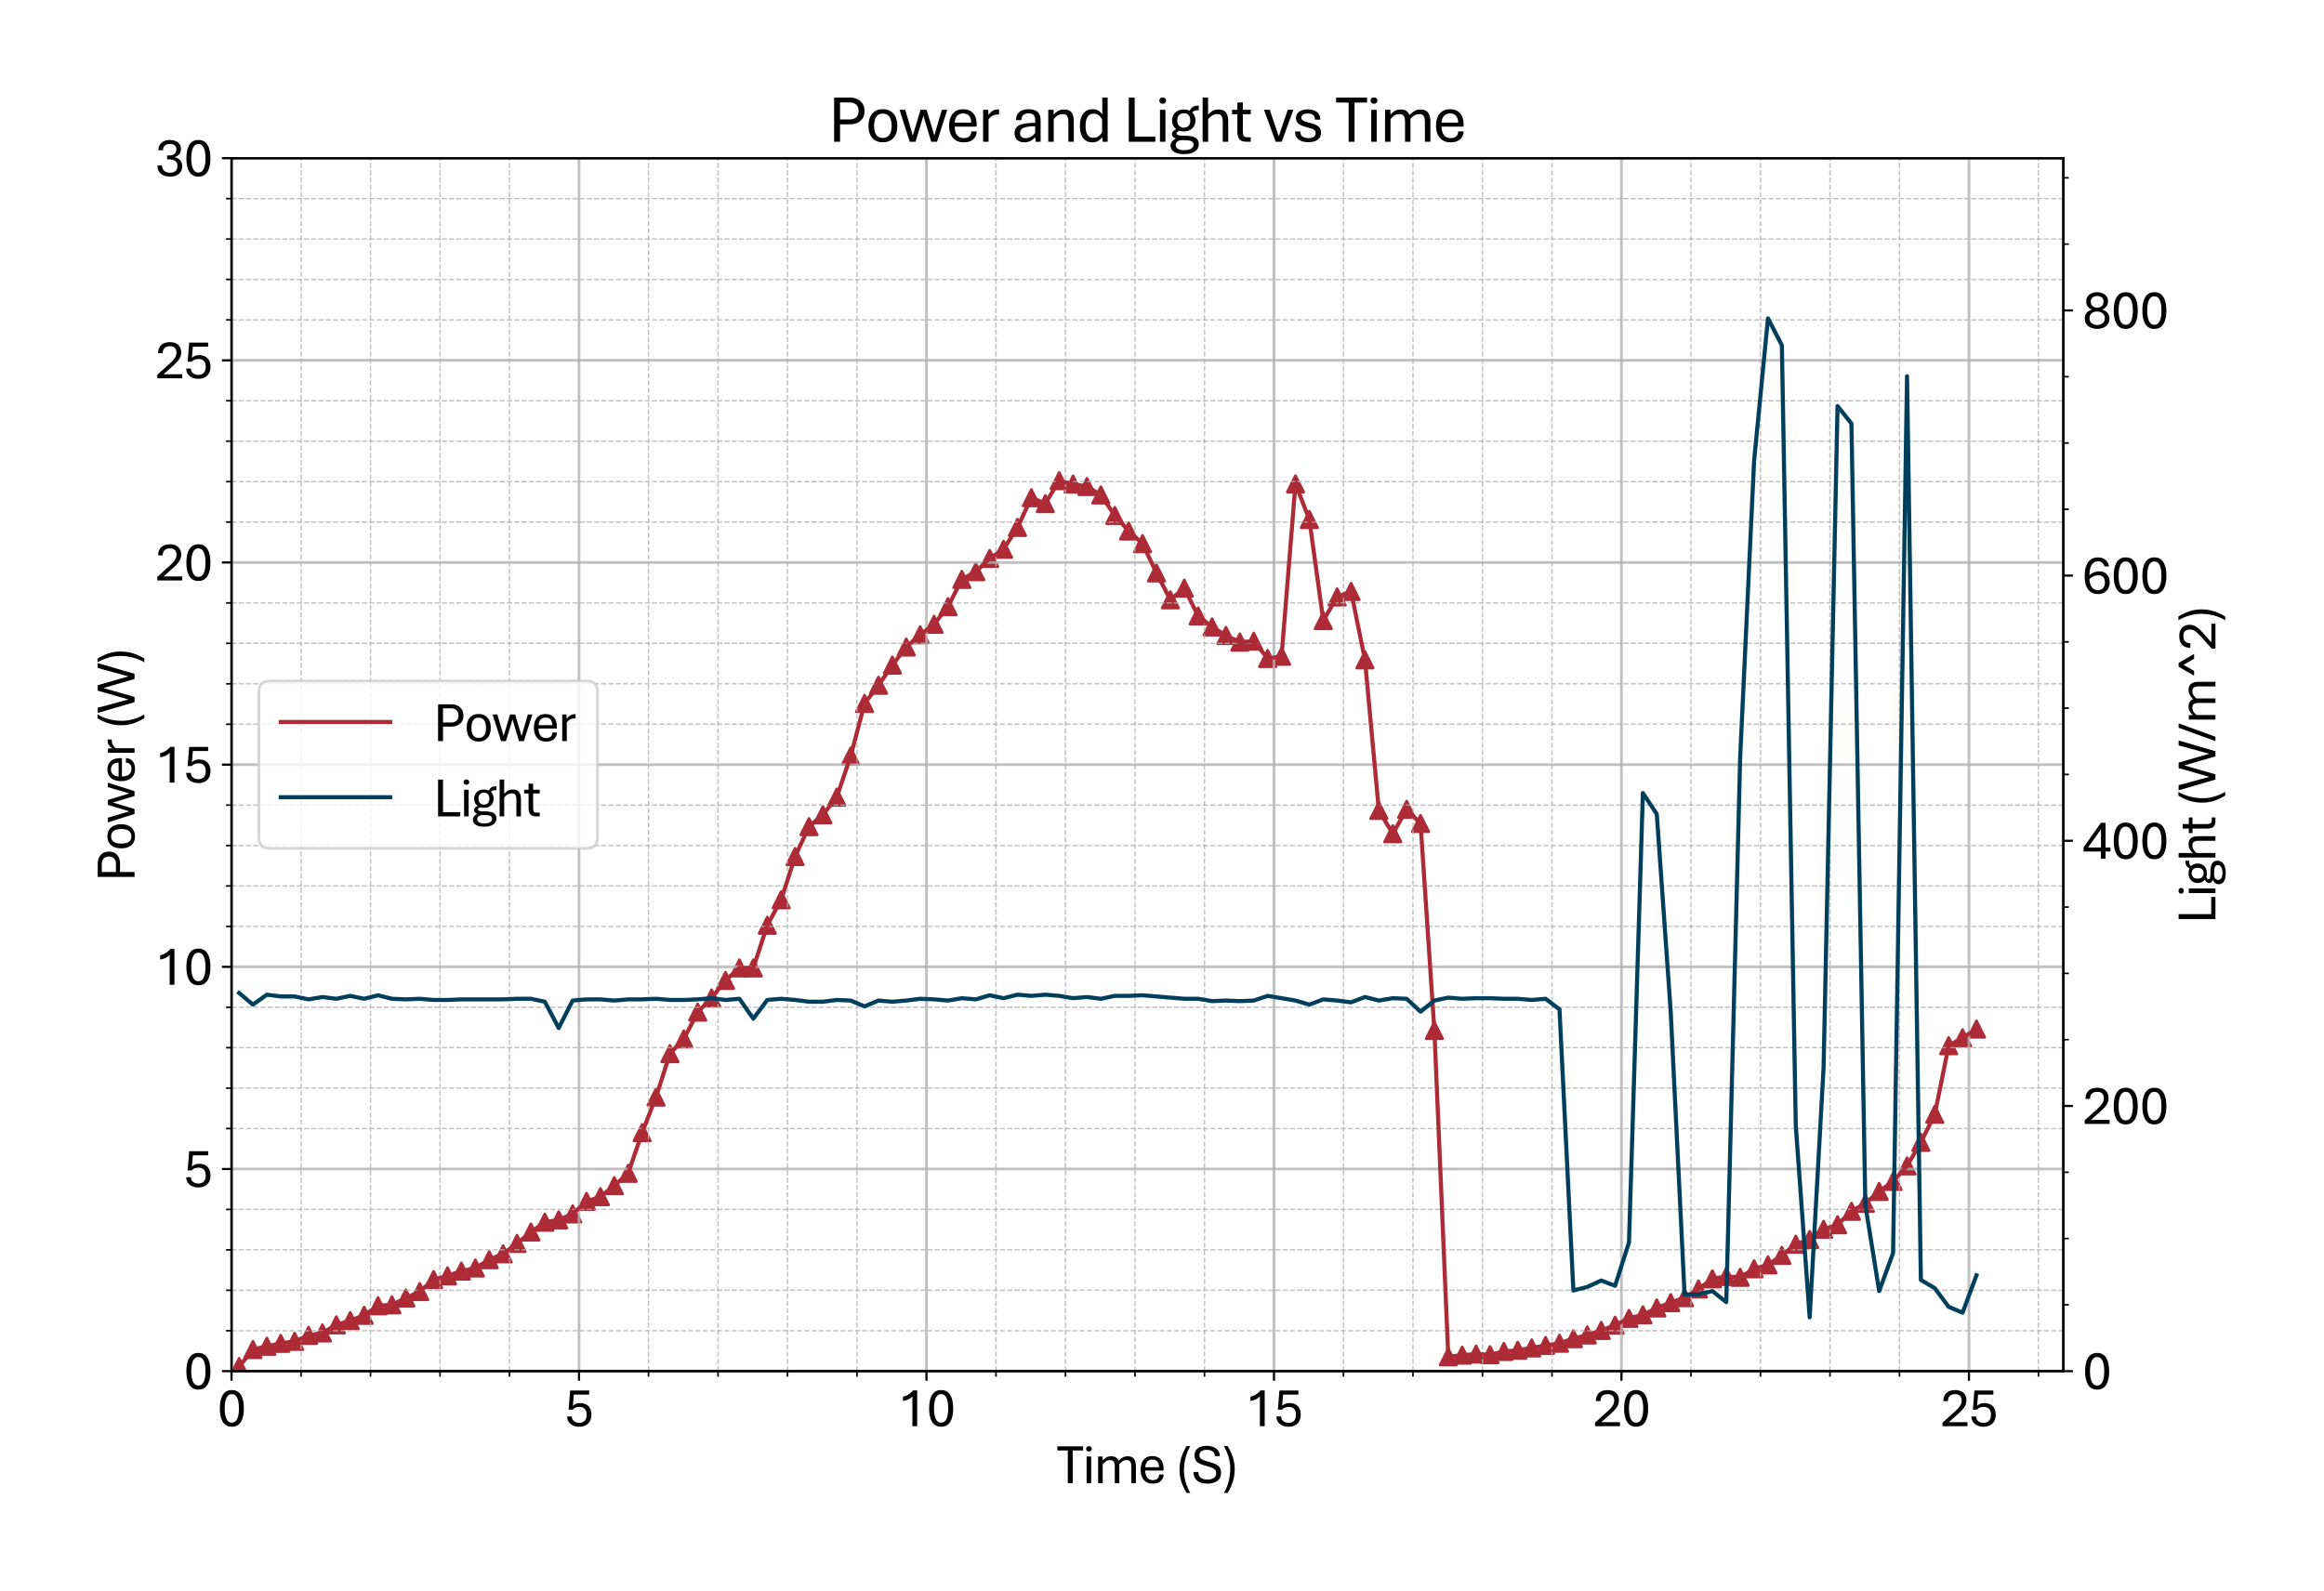 <?xml version="1.0" encoding="utf-8" standalone="no"?>
<!DOCTYPE svg PUBLIC "-//W3C//DTD SVG 1.1//EN"
  "http://www.w3.org/Graphics/SVG/1.1/DTD/svg11.dtd">
<svg xmlns:xlink="http://www.w3.org/1999/xlink" width="849.509pt" height="581.831pt" viewBox="0 0 849.509 581.831" xmlns="http://www.w3.org/2000/svg" version="1.1">
 <defs>
  <style type="text/css">*{stroke-linejoin: round; stroke-linecap: butt}</style>
 </defs>
 <g id="figure_1">
  <g id="patch_1">
   <path d="M 0 581.831 
L 849.509 581.831 
L 849.509 0 
L 0 0 
z
" style="fill: #ffffff"/>
  </g>
  <g id="axes_1">
   <g id="patch_2">
    <path d="M 84.628 501.353 
L 754.228 501.353 
L 754.228 57.833 
L 84.628 57.833 
z
" style="fill: #ffffff"/>
   </g>
   <g id="PathCollection_1">
    <defs>
     <path id="ma71e57cbb9" d="M 0 -3 
L -3 3 
L 3 3 
z
" style="stroke: #ac2b37"/>
    </defs>
    <g clip-path="url(#pb2098a05ab)">
     <use xlink:href="#ma71e57cbb9" x="87.397" y="499.667" style="fill: #ac2b37; stroke: #ac2b37"/>
     <use xlink:href="#ma71e57cbb9" x="92.453" y="493.458" style="fill: #ac2b37; stroke: #ac2b37"/>
     <use xlink:href="#ma71e57cbb9" x="97.533" y="492.246" style="fill: #ac2b37; stroke: #ac2b37"/>
     <use xlink:href="#ma71e57cbb9" x="102.614" y="491.196" style="fill: #ac2b37; stroke: #ac2b37"/>
     <use xlink:href="#ma71e57cbb9" x="107.695" y="490.457" style="fill: #ac2b37; stroke: #ac2b37"/>
     <use xlink:href="#ma71e57cbb9" x="112.776" y="488.283" style="fill: #ac2b37; stroke: #ac2b37"/>
     <use xlink:href="#ma71e57cbb9" x="117.857" y="487.382" style="fill: #ac2b37; stroke: #ac2b37"/>
     <use xlink:href="#ma71e57cbb9" x="122.938" y="484.425" style="fill: #ac2b37; stroke: #ac2b37"/>
     <use xlink:href="#ma71e57cbb9" x="128.018" y="482.858" style="fill: #ac2b37; stroke: #ac2b37"/>
     <use xlink:href="#ma71e57cbb9" x="133.099" y="480.936" style="fill: #ac2b37; stroke: #ac2b37"/>
     <use xlink:href="#ma71e57cbb9" x="138.18" y="477.447" style="fill: #ac2b37; stroke: #ac2b37"/>
     <use xlink:href="#ma71e57cbb9" x="143.261" y="477.122" style="fill: #ac2b37; stroke: #ac2b37"/>
     <use xlink:href="#ma71e57cbb9" x="148.342" y="474.608" style="fill: #ac2b37; stroke: #ac2b37"/>
     <use xlink:href="#ma71e57cbb9" x="153.422" y="472.258" style="fill: #ac2b37; stroke: #ac2b37"/>
     <use xlink:href="#ma71e57cbb9" x="158.503" y="467.852" style="fill: #ac2b37; stroke: #ac2b37"/>
     <use xlink:href="#ma71e57cbb9" x="163.584" y="466.507" style="fill: #ac2b37; stroke: #ac2b37"/>
     <use xlink:href="#ma71e57cbb9" x="168.665" y="464.777" style="fill: #ac2b37; stroke: #ac2b37"/>
     <use xlink:href="#ma71e57cbb9" x="173.746" y="463.639" style="fill: #ac2b37; stroke: #ac2b37"/>
     <use xlink:href="#ma71e57cbb9" x="178.827" y="460.608" style="fill: #ac2b37; stroke: #ac2b37"/>
     <use xlink:href="#ma71e57cbb9" x="183.907" y="458.449" style="fill: #ac2b37; stroke: #ac2b37"/>
     <use xlink:href="#ma71e57cbb9" x="188.988" y="454.665" style="fill: #ac2b37; stroke: #ac2b37"/>
     <use xlink:href="#ma71e57cbb9" x="194.069" y="450.481" style="fill: #ac2b37; stroke: #ac2b37"/>
     <use xlink:href="#ma71e57cbb9" x="199.15" y="446.888" style="fill: #ac2b37; stroke: #ac2b37"/>
     <use xlink:href="#ma71e57cbb9" x="204.231" y="446.046" style="fill: #ac2b37; stroke: #ac2b37"/>
     <use xlink:href="#ma71e57cbb9" x="209.311" y="443.858" style="fill: #ac2b37; stroke: #ac2b37"/>
     <use xlink:href="#ma71e57cbb9" x="214.392" y="439.274" style="fill: #ac2b37; stroke: #ac2b37"/>
     <use xlink:href="#ma71e57cbb9" x="219.473" y="437.56" style="fill: #ac2b37; stroke: #ac2b37"/>
     <use xlink:href="#ma71e57cbb9" x="224.554" y="433.538" style="fill: #ac2b37; stroke: #ac2b37"/>
     <use xlink:href="#ma71e57cbb9" x="229.635" y="429.014" style="fill: #ac2b37; stroke: #ac2b37"/>
     <use xlink:href="#ma71e57cbb9" x="234.716" y="414.142" style="fill: #ac2b37; stroke: #ac2b37"/>
     <use xlink:href="#ma71e57cbb9" x="239.796" y="401.132" style="fill: #ac2b37; stroke: #ac2b37"/>
     <use xlink:href="#ma71e57cbb9" x="244.877" y="385.269" style="fill: #ac2b37; stroke: #ac2b37"/>
     <use xlink:href="#ma71e57cbb9" x="249.958" y="379.887" style="fill: #ac2b37; stroke: #ac2b37"/>
     <use xlink:href="#ma71e57cbb9" x="255.039" y="370.071" style="fill: #ac2b37; stroke: #ac2b37"/>
     <use xlink:href="#ma71e57cbb9" x="260.12" y="364.911" style="fill: #ac2b37; stroke: #ac2b37"/>
     <use xlink:href="#ma71e57cbb9" x="265.2" y="358.48" style="fill: #ac2b37; stroke: #ac2b37"/>
     <use xlink:href="#ma71e57cbb9" x="270.281" y="353.926" style="fill: #ac2b37; stroke: #ac2b37"/>
     <use xlink:href="#ma71e57cbb9" x="275.362" y="353.926" style="fill: #ac2b37; stroke: #ac2b37"/>
     <use xlink:href="#ma71e57cbb9" x="280.468" y="338.329" style="fill: #ac2b37; stroke: #ac2b37"/>
     <use xlink:href="#ma71e57cbb9" x="285.549" y="329.001" style="fill: #ac2b37; stroke: #ac2b37"/>
     <use xlink:href="#ma71e57cbb9" x="290.63" y="313.197" style="fill: #ac2b37; stroke: #ac2b37"/>
     <use xlink:href="#ma71e57cbb9" x="295.711" y="302.256" style="fill: #ac2b37; stroke: #ac2b37"/>
     <use xlink:href="#ma71e57cbb9" x="300.792" y="297.925" style="fill: #ac2b37; stroke: #ac2b37"/>
     <use xlink:href="#ma71e57cbb9" x="305.872" y="291.479" style="fill: #ac2b37; stroke: #ac2b37"/>
     <use xlink:href="#ma71e57cbb9" x="310.953" y="276.458" style="fill: #ac2b37; stroke: #ac2b37"/>
     <use xlink:href="#ma71e57cbb9" x="316.034" y="257.224" style="fill: #ac2b37; stroke: #ac2b37"/>
     <use xlink:href="#ma71e57cbb9" x="321.115" y="250.557" style="fill: #ac2b37; stroke: #ac2b37"/>
     <use xlink:href="#ma71e57cbb9" x="326.196" y="243.194" style="fill: #ac2b37; stroke: #ac2b37"/>
     <use xlink:href="#ma71e57cbb9" x="331.277" y="236.586" style="fill: #ac2b37; stroke: #ac2b37"/>
     <use xlink:href="#ma71e57cbb9" x="336.357" y="232.092" style="fill: #ac2b37; stroke: #ac2b37"/>
     <use xlink:href="#ma71e57cbb9" x="341.438" y="228.262" style="fill: #ac2b37; stroke: #ac2b37"/>
     <use xlink:href="#ma71e57cbb9" x="346.519" y="221.817" style="fill: #ac2b37; stroke: #ac2b37"/>
     <use xlink:href="#ma71e57cbb9" x="351.6" y="211.852" style="fill: #ac2b37; stroke: #ac2b37"/>
     <use xlink:href="#ma71e57cbb9" x="356.681" y="209.043" style="fill: #ac2b37; stroke: #ac2b37"/>
     <use xlink:href="#ma71e57cbb9" x="361.761" y="204.194" style="fill: #ac2b37; stroke: #ac2b37"/>
     <use xlink:href="#ma71e57cbb9" x="366.842" y="200.838" style="fill: #ac2b37; stroke: #ac2b37"/>
     <use xlink:href="#ma71e57cbb9" x="371.923" y="192.84" style="fill: #ac2b37; stroke: #ac2b37"/>
     <use xlink:href="#ma71e57cbb9" x="377.004" y="181.989" style="fill: #ac2b37; stroke: #ac2b37"/>
     <use xlink:href="#ma71e57cbb9" x="382.085" y="184.147" style="fill: #ac2b37; stroke: #ac2b37"/>
     <use xlink:href="#ma71e57cbb9" x="387.166" y="175.75" style="fill: #ac2b37; stroke: #ac2b37"/>
     <use xlink:href="#ma71e57cbb9" x="392.246" y="176.992" style="fill: #ac2b37; stroke: #ac2b37"/>
     <use xlink:href="#ma71e57cbb9" x="397.327" y="177.893" style="fill: #ac2b37; stroke: #ac2b37"/>
     <use xlink:href="#ma71e57cbb9" x="402.408" y="180.968" style="fill: #ac2b37; stroke: #ac2b37"/>
     <use xlink:href="#ma71e57cbb9" x="407.489" y="188.464" style="fill: #ac2b37; stroke: #ac2b37"/>
     <use xlink:href="#ma71e57cbb9" x="412.57" y="194.171" style="fill: #ac2b37; stroke: #ac2b37"/>
     <use xlink:href="#ma71e57cbb9" x="417.65" y="198.798" style="fill: #ac2b37; stroke: #ac2b37"/>
     <use xlink:href="#ma71e57cbb9" x="422.731" y="209.487" style="fill: #ac2b37; stroke: #ac2b37"/>
     <use xlink:href="#ma71e57cbb9" x="427.812" y="219.318" style="fill: #ac2b37; stroke: #ac2b37"/>
     <use xlink:href="#ma71e57cbb9" x="432.893" y="215.06" style="fill: #ac2b37; stroke: #ac2b37"/>
     <use xlink:href="#ma71e57cbb9" x="437.974" y="225.217" style="fill: #ac2b37; stroke: #ac2b37"/>
     <use xlink:href="#ma71e57cbb9" x="443.055" y="229.238" style="fill: #ac2b37; stroke: #ac2b37"/>
     <use xlink:href="#ma71e57cbb9" x="448.135" y="232.358" style="fill: #ac2b37; stroke: #ac2b37"/>
     <use xlink:href="#ma71e57cbb9" x="453.216" y="234.782" style="fill: #ac2b37; stroke: #ac2b37"/>
     <use xlink:href="#ma71e57cbb9" x="458.297" y="234.457" style="fill: #ac2b37; stroke: #ac2b37"/>
     <use xlink:href="#ma71e57cbb9" x="463.378" y="240.77" style="fill: #ac2b37; stroke: #ac2b37"/>
     <use xlink:href="#ma71e57cbb9" x="468.459" y="239.957" style="fill: #ac2b37; stroke: #ac2b37"/>
     <use xlink:href="#ma71e57cbb9" x="473.539" y="176.947" style="fill: #ac2b37; stroke: #ac2b37"/>
     <use xlink:href="#ma71e57cbb9" x="478.62" y="189.957" style="fill: #ac2b37; stroke: #ac2b37"/>
     <use xlink:href="#ma71e57cbb9" x="483.701" y="226.917" style="fill: #ac2b37; stroke: #ac2b37"/>
     <use xlink:href="#ma71e57cbb9" x="488.782" y="218.268" style="fill: #ac2b37; stroke: #ac2b37"/>
     <use xlink:href="#ma71e57cbb9" x="493.863" y="216.258" style="fill: #ac2b37; stroke: #ac2b37"/>
     <use xlink:href="#ma71e57cbb9" x="498.944" y="241.272" style="fill: #ac2b37; stroke: #ac2b37"/>
     <use xlink:href="#ma71e57cbb9" x="504.024" y="296.328" style="fill: #ac2b37; stroke: #ac2b37"/>
     <use xlink:href="#ma71e57cbb9" x="509.105" y="304.844" style="fill: #ac2b37; stroke: #ac2b37"/>
     <use xlink:href="#ma71e57cbb9" x="514.186" y="295.929" style="fill: #ac2b37; stroke: #ac2b37"/>
     <use xlink:href="#ma71e57cbb9" x="519.267" y="301.103" style="fill: #ac2b37; stroke: #ac2b37"/>
     <use xlink:href="#ma71e57cbb9" x="524.322" y="376.768" style="fill: #ac2b37; stroke: #ac2b37"/>
     <use xlink:href="#ma71e57cbb9" x="529.403" y="496.119" style="fill: #ac2b37; stroke: #ac2b37"/>
     <use xlink:href="#ma71e57cbb9" x="534.484" y="495.498" style="fill: #ac2b37; stroke: #ac2b37"/>
     <use xlink:href="#ma71e57cbb9" x="539.565" y="495.114" style="fill: #ac2b37; stroke: #ac2b37"/>
     <use xlink:href="#ma71e57cbb9" x="544.646" y="495.35" style="fill: #ac2b37; stroke: #ac2b37"/>
     <use xlink:href="#ma71e57cbb9" x="549.726" y="494.153" style="fill: #ac2b37; stroke: #ac2b37"/>
     <use xlink:href="#ma71e57cbb9" x="554.807" y="493.709" style="fill: #ac2b37; stroke: #ac2b37"/>
     <use xlink:href="#ma71e57cbb9" x="559.888" y="492.866" style="fill: #ac2b37; stroke: #ac2b37"/>
     <use xlink:href="#ma71e57cbb9" x="564.969" y="491.965" style="fill: #ac2b37; stroke: #ac2b37"/>
     <use xlink:href="#ma71e57cbb9" x="570.05" y="491.152" style="fill: #ac2b37; stroke: #ac2b37"/>
     <use xlink:href="#ma71e57cbb9" x="575.13" y="489.481" style="fill: #ac2b37; stroke: #ac2b37"/>
     <use xlink:href="#ma71e57cbb9" x="580.211" y="488.121" style="fill: #ac2b37; stroke: #ac2b37"/>
     <use xlink:href="#ma71e57cbb9" x="585.292" y="486.48" style="fill: #ac2b37; stroke: #ac2b37"/>
     <use xlink:href="#ma71e57cbb9" x="590.373" y="484.558" style="fill: #ac2b37; stroke: #ac2b37"/>
     <use xlink:href="#ma71e57cbb9" x="595.454" y="482.045" style="fill: #ac2b37; stroke: #ac2b37"/>
     <use xlink:href="#ma71e57cbb9" x="600.535" y="480.758" style="fill: #ac2b37; stroke: #ac2b37"/>
     <use xlink:href="#ma71e57cbb9" x="605.615" y="478.245" style="fill: #ac2b37; stroke: #ac2b37"/>
     <use xlink:href="#ma71e57cbb9" x="610.696" y="476.308" style="fill: #ac2b37; stroke: #ac2b37"/>
     <use xlink:href="#ma71e57cbb9" x="615.777" y="474.49" style="fill: #ac2b37; stroke: #ac2b37"/>
     <use xlink:href="#ma71e57cbb9" x="620.858" y="471.297" style="fill: #ac2b37; stroke: #ac2b37"/>
     <use xlink:href="#ma71e57cbb9" x="625.939" y="467.601" style="fill: #ac2b37; stroke: #ac2b37"/>
     <use xlink:href="#ma71e57cbb9" x="631.02" y="466.743" style="fill: #ac2b37; stroke: #ac2b37"/>
     <use xlink:href="#ma71e57cbb9" x="636.1" y="467.039" style="fill: #ac2b37; stroke: #ac2b37"/>
     <use xlink:href="#ma71e57cbb9" x="641.181" y="463.934" style="fill: #ac2b37; stroke: #ac2b37"/>
     <use xlink:href="#ma71e57cbb9" x="646.262" y="462.485" style="fill: #ac2b37; stroke: #ac2b37"/>
     <use xlink:href="#ma71e57cbb9" x="651.343" y="459.011" style="fill: #ac2b37; stroke: #ac2b37"/>
     <use xlink:href="#ma71e57cbb9" x="656.424" y="454.931" style="fill: #ac2b37; stroke: #ac2b37"/>
     <use xlink:href="#ma71e57cbb9" x="661.504" y="453.216" style="fill: #ac2b37; stroke: #ac2b37"/>
     <use xlink:href="#ma71e57cbb9" x="666.585" y="449.49" style="fill: #ac2b37; stroke: #ac2b37"/>
     <use xlink:href="#ma71e57cbb9" x="671.691" y="447.82" style="fill: #ac2b37; stroke: #ac2b37"/>
     <use xlink:href="#ma71e57cbb9" x="676.772" y="442.911" style="fill: #ac2b37; stroke: #ac2b37"/>
     <use xlink:href="#ma71e57cbb9" x="681.853" y="439.984" style="fill: #ac2b37; stroke: #ac2b37"/>
     <use xlink:href="#ma71e57cbb9" x="686.909" y="435.652" style="fill: #ac2b37; stroke: #ac2b37"/>
     <use xlink:href="#ma71e57cbb9" x="691.989" y="432.001" style="fill: #ac2b37; stroke: #ac2b37"/>
     <use xlink:href="#ma71e57cbb9" x="697.096" y="426.309" style="fill: #ac2b37; stroke: #ac2b37"/>
     <use xlink:href="#ma71e57cbb9" x="702.151" y="417.69" style="fill: #ac2b37; stroke: #ac2b37"/>
     <use xlink:href="#ma71e57cbb9" x="707.232" y="407.445" style="fill: #ac2b37; stroke: #ac2b37"/>
     <use xlink:href="#ma71e57cbb9" x="712.313" y="382.356" style="fill: #ac2b37; stroke: #ac2b37"/>
     <use xlink:href="#ma71e57cbb9" x="717.393" y="379.458" style="fill: #ac2b37; stroke: #ac2b37"/>
     <use xlink:href="#ma71e57cbb9" x="722.474" y="376.265" style="fill: #ac2b37; stroke: #ac2b37"/>
    </g>
   </g>
   <g id="matplotlib.axis_1">
    <g id="xtick_1">
     <g id="line2d_1">
      <path d="M 84.628 501.353 
L 84.628 57.833 
" clip-path="url(#pb2098a05ab)" style="fill: none; stroke: #b0b0b0; stroke-opacity: 0.8; stroke-linecap: square"/>
     </g>
     <g id="line2d_2">
      <defs>
       <path id="m4b71881d1e" d="M 0 0 
L 0 3.5 
" style="stroke: #000000; stroke-width: 0.8"/>
      </defs>
      <g>
       <use xlink:href="#m4b71881d1e" x="84.628" y="501.353" style="stroke: #000000; stroke-width: 0.8"/>
      </g>
     </g>
     <g id="text_1">
      <!-- 0 -->
      <g transform="translate(79.398 521.496) scale(0.2 -0.2)">
       <defs>
        <path id="AptosDisplay-30" d="M 1672 -56 
Q 1291 -56 1028 105 
Q 766 266 605 552 
Q 444 838 372 1216 
Q 300 1594 300 2031 
Q 300 2475 372 2856 
Q 444 3238 605 3525 
Q 766 3813 1028 3973 
Q 1291 4134 1672 4134 
Q 2053 4134 2317 3975 
Q 2581 3816 2742 3527 
Q 2903 3238 2975 2858 
Q 3047 2478 3047 2038 
Q 3047 1597 2975 1217 
Q 2903 838 2742 552 
Q 2581 266 2318 105 
Q 2056 -56 1672 -56 
z
M 1672 409 
Q 1916 409 2073 550 
Q 2231 691 2322 925 
Q 2413 1159 2448 1448 
Q 2484 1738 2484 2038 
Q 2484 2338 2448 2628 
Q 2413 2919 2322 3153 
Q 2231 3388 2073 3527 
Q 1916 3666 1669 3666 
Q 1428 3666 1268 3527 
Q 1109 3388 1020 3153 
Q 931 2919 893 2628 
Q 856 2338 856 2038 
Q 856 1741 893 1450 
Q 931 1159 1020 925 
Q 1109 691 1268 550 
Q 1428 409 1672 409 
z
" transform="scale(0.016)"/>
       </defs>
       <use xlink:href="#AptosDisplay-30"/>
      </g>
     </g>
    </g>
    <g id="xtick_2">
     <g id="line2d_3">
      <path d="M 211.649 501.353 
L 211.649 57.833 
" clip-path="url(#pb2098a05ab)" style="fill: none; stroke: #b0b0b0; stroke-opacity: 0.8; stroke-linecap: square"/>
     </g>
     <g id="line2d_4">
      <g>
       <use xlink:href="#m4b71881d1e" x="211.649" y="501.353" style="stroke: #000000; stroke-width: 0.8"/>
      </g>
     </g>
     <g id="text_2">
      <!-- 5 -->
      <g transform="translate(206.419 521.496) scale(0.2 -0.2)">
       <defs>
        <path id="AptosDisplay-35" d="M 1669 -56 
Q 1278 -56 964 83 
Q 650 222 465 483 
Q 281 744 281 1113 
L 816 1113 
Q 816 778 1055 584 
Q 1294 391 1669 391 
Q 2069 391 2291 625 
Q 2513 859 2513 1319 
Q 2513 1772 2291 1989 
Q 2069 2206 1697 2206 
Q 1409 2206 1223 2123 
Q 1038 2041 916 1894 
L 444 1894 
L 622 4078 
L 2788 4078 
L 2788 3613 
L 1041 3613 
L 931 2322 
Q 1044 2453 1251 2550 
Q 1459 2647 1775 2647 
Q 2131 2647 2420 2506 
Q 2709 2366 2881 2072 
Q 3053 1778 3053 1319 
Q 3053 863 2875 558 
Q 2697 253 2384 98 
Q 2072 -56 1669 -56 
z
" transform="scale(0.016)"/>
       </defs>
       <use xlink:href="#AptosDisplay-35"/>
      </g>
     </g>
    </g>
    <g id="xtick_3">
     <g id="line2d_5">
      <path d="M 338.669 501.353 
L 338.669 57.833 
" clip-path="url(#pb2098a05ab)" style="fill: none; stroke: #b0b0b0; stroke-opacity: 0.8; stroke-linecap: square"/>
     </g>
     <g id="line2d_6">
      <g>
       <use xlink:href="#m4b71881d1e" x="338.669" y="501.353" style="stroke: #000000; stroke-width: 0.8"/>
      </g>
     </g>
     <g id="text_3">
      <!-- 10 -->
      <g transform="translate(328.21 521.496) scale(0.2 -0.2)">
       <defs>
        <path id="AptosDisplay-31" d="M 1659 0 
L 1659 3425 
Q 1575 3309 1420 3201 
Q 1266 3094 1052 3009 
Q 838 2925 578 2888 
L 578 3381 
Q 834 3425 1057 3540 
Q 1281 3656 1453 3806 
Q 1625 3956 1719 4094 
L 2206 4094 
L 2206 0 
L 1659 0 
z
" transform="scale(0.016)"/>
       </defs>
       <use xlink:href="#AptosDisplay-31"/>
       <use xlink:href="#AptosDisplay-30" x="52.295"/>
      </g>
     </g>
    </g>
    <g id="xtick_4">
     <g id="line2d_7">
      <path d="M 465.69 501.353 
L 465.69 57.833 
" clip-path="url(#pb2098a05ab)" style="fill: none; stroke: #b0b0b0; stroke-opacity: 0.8; stroke-linecap: square"/>
     </g>
     <g id="line2d_8">
      <g>
       <use xlink:href="#m4b71881d1e" x="465.69" y="501.353" style="stroke: #000000; stroke-width: 0.8"/>
      </g>
     </g>
     <g id="text_4">
      <!-- 15 -->
      <g transform="translate(455.23 521.496) scale(0.2 -0.2)">
       <use xlink:href="#AptosDisplay-31"/>
       <use xlink:href="#AptosDisplay-35" x="52.295"/>
      </g>
     </g>
    </g>
    <g id="xtick_5">
     <g id="line2d_9">
      <path d="M 592.71 501.353 
L 592.71 57.833 
" clip-path="url(#pb2098a05ab)" style="fill: none; stroke: #b0b0b0; stroke-opacity: 0.8; stroke-linecap: square"/>
     </g>
     <g id="line2d_10">
      <g>
       <use xlink:href="#m4b71881d1e" x="592.71" y="501.353" style="stroke: #000000; stroke-width: 0.8"/>
      </g>
     </g>
     <g id="text_5">
      <!-- 20 -->
      <g transform="translate(582.251 521.496) scale(0.2 -0.2)">
       <defs>
        <path id="AptosDisplay-32" d="M 247 0 
L 247 413 
L 1725 1741 
Q 2100 2081 2269 2351 
Q 2438 2622 2438 2938 
Q 2438 3256 2263 3461 
Q 2088 3666 1691 3666 
Q 1247 3666 1055 3439 
Q 863 3213 863 2869 
L 341 2869 
Q 341 3250 491 3534 
Q 641 3819 941 3975 
Q 1241 4131 1691 4131 
Q 2103 4131 2390 3986 
Q 2678 3841 2828 3578 
Q 2978 3316 2978 2959 
Q 2978 2638 2853 2375 
Q 2728 2113 2517 1883 
Q 2306 1653 2044 1425 
L 959 463 
L 3097 463 
L 3097 0 
L 247 0 
z
" transform="scale(0.016)"/>
       </defs>
       <use xlink:href="#AptosDisplay-32"/>
       <use xlink:href="#AptosDisplay-30" x="52.295"/>
      </g>
     </g>
    </g>
    <g id="xtick_6">
     <g id="line2d_11">
      <path d="M 719.731 501.353 
L 719.731 57.833 
" clip-path="url(#pb2098a05ab)" style="fill: none; stroke: #b0b0b0; stroke-opacity: 0.8; stroke-linecap: square"/>
     </g>
     <g id="line2d_12">
      <g>
       <use xlink:href="#m4b71881d1e" x="719.731" y="501.353" style="stroke: #000000; stroke-width: 0.8"/>
      </g>
     </g>
     <g id="text_6">
      <!-- 25 -->
      <g transform="translate(709.271 521.496) scale(0.2 -0.2)">
       <use xlink:href="#AptosDisplay-32"/>
       <use xlink:href="#AptosDisplay-35" x="52.295"/>
      </g>
     </g>
    </g>
    <g id="xtick_7">
     <g id="line2d_13">
      <path d="M 110.032 501.353 
L 110.032 57.833 
" clip-path="url(#pb2098a05ab)" style="fill: none; stroke-dasharray: 1.85,0.8; stroke-dashoffset: 0; stroke: #b0b0b0; stroke-opacity: 0.8; stroke-width: 0.5"/>
     </g>
     <g id="line2d_14">
      <defs>
       <path id="m204bb87712" d="M 0 0 
L 0 2 
" style="stroke: #000000; stroke-width: 0.6"/>
      </defs>
      <g>
       <use xlink:href="#m204bb87712" x="110.032" y="501.353" style="stroke: #000000; stroke-width: 0.6"/>
      </g>
     </g>
    </g>
    <g id="xtick_8">
     <g id="line2d_15">
      <path d="M 135.436 501.353 
L 135.436 57.833 
" clip-path="url(#pb2098a05ab)" style="fill: none; stroke-dasharray: 1.85,0.8; stroke-dashoffset: 0; stroke: #b0b0b0; stroke-opacity: 0.8; stroke-width: 0.5"/>
     </g>
     <g id="line2d_16">
      <g>
       <use xlink:href="#m204bb87712" x="135.436" y="501.353" style="stroke: #000000; stroke-width: 0.6"/>
      </g>
     </g>
    </g>
    <g id="xtick_9">
     <g id="line2d_17">
      <path d="M 160.84 501.353 
L 160.84 57.833 
" clip-path="url(#pb2098a05ab)" style="fill: none; stroke-dasharray: 1.85,0.8; stroke-dashoffset: 0; stroke: #b0b0b0; stroke-opacity: 0.8; stroke-width: 0.5"/>
     </g>
     <g id="line2d_18">
      <g>
       <use xlink:href="#m204bb87712" x="160.84" y="501.353" style="stroke: #000000; stroke-width: 0.6"/>
      </g>
     </g>
    </g>
    <g id="xtick_10">
     <g id="line2d_19">
      <path d="M 186.245 501.353 
L 186.245 57.833 
" clip-path="url(#pb2098a05ab)" style="fill: none; stroke-dasharray: 1.85,0.8; stroke-dashoffset: 0; stroke: #b0b0b0; stroke-opacity: 0.8; stroke-width: 0.5"/>
     </g>
     <g id="line2d_20">
      <g>
       <use xlink:href="#m204bb87712" x="186.245" y="501.353" style="stroke: #000000; stroke-width: 0.6"/>
      </g>
     </g>
    </g>
    <g id="xtick_11">
     <g id="line2d_21">
      <path d="M 237.053 501.353 
L 237.053 57.833 
" clip-path="url(#pb2098a05ab)" style="fill: none; stroke-dasharray: 1.85,0.8; stroke-dashoffset: 0; stroke: #b0b0b0; stroke-opacity: 0.8; stroke-width: 0.5"/>
     </g>
     <g id="line2d_22">
      <g>
       <use xlink:href="#m204bb87712" x="237.053" y="501.353" style="stroke: #000000; stroke-width: 0.6"/>
      </g>
     </g>
    </g>
    <g id="xtick_12">
     <g id="line2d_23">
      <path d="M 262.457 501.353 
L 262.457 57.833 
" clip-path="url(#pb2098a05ab)" style="fill: none; stroke-dasharray: 1.85,0.8; stroke-dashoffset: 0; stroke: #b0b0b0; stroke-opacity: 0.8; stroke-width: 0.5"/>
     </g>
     <g id="line2d_24">
      <g>
       <use xlink:href="#m204bb87712" x="262.457" y="501.353" style="stroke: #000000; stroke-width: 0.6"/>
      </g>
     </g>
    </g>
    <g id="xtick_13">
     <g id="line2d_25">
      <path d="M 287.861 501.353 
L 287.861 57.833 
" clip-path="url(#pb2098a05ab)" style="fill: none; stroke-dasharray: 1.85,0.8; stroke-dashoffset: 0; stroke: #b0b0b0; stroke-opacity: 0.8; stroke-width: 0.5"/>
     </g>
     <g id="line2d_26">
      <g>
       <use xlink:href="#m204bb87712" x="287.861" y="501.353" style="stroke: #000000; stroke-width: 0.6"/>
      </g>
     </g>
    </g>
    <g id="xtick_14">
     <g id="line2d_27">
      <path d="M 313.265 501.353 
L 313.265 57.833 
" clip-path="url(#pb2098a05ab)" style="fill: none; stroke-dasharray: 1.85,0.8; stroke-dashoffset: 0; stroke: #b0b0b0; stroke-opacity: 0.8; stroke-width: 0.5"/>
     </g>
     <g id="line2d_28">
      <g>
       <use xlink:href="#m204bb87712" x="313.265" y="501.353" style="stroke: #000000; stroke-width: 0.6"/>
      </g>
     </g>
    </g>
    <g id="xtick_15">
     <g id="line2d_29">
      <path d="M 364.073 501.353 
L 364.073 57.833 
" clip-path="url(#pb2098a05ab)" style="fill: none; stroke-dasharray: 1.85,0.8; stroke-dashoffset: 0; stroke: #b0b0b0; stroke-opacity: 0.8; stroke-width: 0.5"/>
     </g>
     <g id="line2d_30">
      <g>
       <use xlink:href="#m204bb87712" x="364.073" y="501.353" style="stroke: #000000; stroke-width: 0.6"/>
      </g>
     </g>
    </g>
    <g id="xtick_16">
     <g id="line2d_31">
      <path d="M 389.477 501.353 
L 389.477 57.833 
" clip-path="url(#pb2098a05ab)" style="fill: none; stroke-dasharray: 1.85,0.8; stroke-dashoffset: 0; stroke: #b0b0b0; stroke-opacity: 0.8; stroke-width: 0.5"/>
     </g>
     <g id="line2d_32">
      <g>
       <use xlink:href="#m204bb87712" x="389.477" y="501.353" style="stroke: #000000; stroke-width: 0.6"/>
      </g>
     </g>
    </g>
    <g id="xtick_17">
     <g id="line2d_33">
      <path d="M 414.881 501.353 
L 414.881 57.833 
" clip-path="url(#pb2098a05ab)" style="fill: none; stroke-dasharray: 1.85,0.8; stroke-dashoffset: 0; stroke: #b0b0b0; stroke-opacity: 0.8; stroke-width: 0.5"/>
     </g>
     <g id="line2d_34">
      <g>
       <use xlink:href="#m204bb87712" x="414.881" y="501.353" style="stroke: #000000; stroke-width: 0.6"/>
      </g>
     </g>
    </g>
    <g id="xtick_18">
     <g id="line2d_35">
      <path d="M 440.286 501.353 
L 440.286 57.833 
" clip-path="url(#pb2098a05ab)" style="fill: none; stroke-dasharray: 1.85,0.8; stroke-dashoffset: 0; stroke: #b0b0b0; stroke-opacity: 0.8; stroke-width: 0.5"/>
     </g>
     <g id="line2d_36">
      <g>
       <use xlink:href="#m204bb87712" x="440.286" y="501.353" style="stroke: #000000; stroke-width: 0.6"/>
      </g>
     </g>
    </g>
    <g id="xtick_19">
     <g id="line2d_37">
      <path d="M 491.094 501.353 
L 491.094 57.833 
" clip-path="url(#pb2098a05ab)" style="fill: none; stroke-dasharray: 1.85,0.8; stroke-dashoffset: 0; stroke: #b0b0b0; stroke-opacity: 0.8; stroke-width: 0.5"/>
     </g>
     <g id="line2d_38">
      <g>
       <use xlink:href="#m204bb87712" x="491.094" y="501.353" style="stroke: #000000; stroke-width: 0.6"/>
      </g>
     </g>
    </g>
    <g id="xtick_20">
     <g id="line2d_39">
      <path d="M 516.498 501.353 
L 516.498 57.833 
" clip-path="url(#pb2098a05ab)" style="fill: none; stroke-dasharray: 1.85,0.8; stroke-dashoffset: 0; stroke: #b0b0b0; stroke-opacity: 0.8; stroke-width: 0.5"/>
     </g>
     <g id="line2d_40">
      <g>
       <use xlink:href="#m204bb87712" x="516.498" y="501.353" style="stroke: #000000; stroke-width: 0.6"/>
      </g>
     </g>
    </g>
    <g id="xtick_21">
     <g id="line2d_41">
      <path d="M 541.902 501.353 
L 541.902 57.833 
" clip-path="url(#pb2098a05ab)" style="fill: none; stroke-dasharray: 1.85,0.8; stroke-dashoffset: 0; stroke: #b0b0b0; stroke-opacity: 0.8; stroke-width: 0.5"/>
     </g>
     <g id="line2d_42">
      <g>
       <use xlink:href="#m204bb87712" x="541.902" y="501.353" style="stroke: #000000; stroke-width: 0.6"/>
      </g>
     </g>
    </g>
    <g id="xtick_22">
     <g id="line2d_43">
      <path d="M 567.306 501.353 
L 567.306 57.833 
" clip-path="url(#pb2098a05ab)" style="fill: none; stroke-dasharray: 1.85,0.8; stroke-dashoffset: 0; stroke: #b0b0b0; stroke-opacity: 0.8; stroke-width: 0.5"/>
     </g>
     <g id="line2d_44">
      <g>
       <use xlink:href="#m204bb87712" x="567.306" y="501.353" style="stroke: #000000; stroke-width: 0.6"/>
      </g>
     </g>
    </g>
    <g id="xtick_23">
     <g id="line2d_45">
      <path d="M 618.114 501.353 
L 618.114 57.833 
" clip-path="url(#pb2098a05ab)" style="fill: none; stroke-dasharray: 1.85,0.8; stroke-dashoffset: 0; stroke: #b0b0b0; stroke-opacity: 0.8; stroke-width: 0.5"/>
     </g>
     <g id="line2d_46">
      <g>
       <use xlink:href="#m204bb87712" x="618.114" y="501.353" style="stroke: #000000; stroke-width: 0.6"/>
      </g>
     </g>
    </g>
    <g id="xtick_24">
     <g id="line2d_47">
      <path d="M 643.518 501.353 
L 643.518 57.833 
" clip-path="url(#pb2098a05ab)" style="fill: none; stroke-dasharray: 1.85,0.8; stroke-dashoffset: 0; stroke: #b0b0b0; stroke-opacity: 0.8; stroke-width: 0.5"/>
     </g>
     <g id="line2d_48">
      <g>
       <use xlink:href="#m204bb87712" x="643.518" y="501.353" style="stroke: #000000; stroke-width: 0.6"/>
      </g>
     </g>
    </g>
    <g id="xtick_25">
     <g id="line2d_49">
      <path d="M 668.922 501.353 
L 668.922 57.833 
" clip-path="url(#pb2098a05ab)" style="fill: none; stroke-dasharray: 1.85,0.8; stroke-dashoffset: 0; stroke: #b0b0b0; stroke-opacity: 0.8; stroke-width: 0.5"/>
     </g>
     <g id="line2d_50">
      <g>
       <use xlink:href="#m204bb87712" x="668.922" y="501.353" style="stroke: #000000; stroke-width: 0.6"/>
      </g>
     </g>
    </g>
    <g id="xtick_26">
     <g id="line2d_51">
      <path d="M 694.327 501.353 
L 694.327 57.833 
" clip-path="url(#pb2098a05ab)" style="fill: none; stroke-dasharray: 1.85,0.8; stroke-dashoffset: 0; stroke: #b0b0b0; stroke-opacity: 0.8; stroke-width: 0.5"/>
     </g>
     <g id="line2d_52">
      <g>
       <use xlink:href="#m204bb87712" x="694.327" y="501.353" style="stroke: #000000; stroke-width: 0.6"/>
      </g>
     </g>
    </g>
    <g id="xtick_27">
     <g id="line2d_53">
      <path d="M 745.135 501.353 
L 745.135 57.833 
" clip-path="url(#pb2098a05ab)" style="fill: none; stroke-dasharray: 1.85,0.8; stroke-dashoffset: 0; stroke: #b0b0b0; stroke-opacity: 0.8; stroke-width: 0.5"/>
     </g>
     <g id="line2d_54">
      <g>
       <use xlink:href="#m204bb87712" x="745.135" y="501.353" style="stroke: #000000; stroke-width: 0.6"/>
      </g>
     </g>
    </g>
    <g id="text_7">
     <!-- Time (S) -->
     <g transform="translate(386.337 542.306) scale(0.2 -0.2)">
      <defs>
       <path id="AptosDisplay-54" d="M 1244 0 
L 1244 3734 
L 50 3734 
L 50 4206 
L 2997 4206 
L 2997 3734 
L 1806 3734 
L 1806 0 
L 1244 0 
z
" transform="scale(0.016)"/>
       <path id="AptosDisplay-69" d="M 413 0 
L 413 3044 
L 934 3044 
L 934 0 
L 413 0 
z
M 675 3616 
Q 525 3616 437 3702 
Q 350 3788 350 3919 
Q 350 4050 437 4136 
Q 525 4222 675 4222 
Q 822 4222 912 4136 
Q 1003 4050 1003 3919 
Q 1003 3788 912 3702 
Q 822 3616 675 3616 
z
" transform="scale(0.016)"/>
       <path id="AptosDisplay-6d" d="M 413 0 
L 413 3044 
L 919 3044 
L 931 2575 
Q 1063 2756 1303 2914 
Q 1544 3072 1903 3072 
Q 2403 3072 2618 2778 
Q 2834 2484 2834 1963 
L 2834 0 
L 2316 0 
L 2316 1891 
Q 2316 2106 2275 2275 
Q 2234 2444 2120 2539 
Q 2006 2634 1788 2634 
Q 1488 2634 1277 2482 
Q 1066 2331 934 2156 
L 934 0 
L 413 0 
z
M 4206 0 
L 4206 1891 
Q 4206 2106 4164 2275 
Q 4122 2444 4009 2539 
Q 3897 2634 3681 2634 
Q 3381 2634 3165 2484 
Q 2950 2334 2822 2159 
L 2744 2544 
Q 2916 2741 3175 2906 
Q 3434 3072 3800 3072 
Q 4291 3072 4509 2778 
Q 4728 2484 4728 1963 
L 4728 0 
L 4206 0 
z
" transform="scale(0.016)"/>
       <path id="AptosDisplay-65" d="M 1663 -56 
Q 1188 -56 878 151 
Q 569 359 417 717 
Q 266 1075 266 1522 
Q 266 1988 412 2342 
Q 559 2697 857 2897 
Q 1156 3097 1606 3097 
Q 2209 3097 2550 2722 
Q 2891 2347 2891 1644 
Q 2891 1597 2889 1533 
Q 2888 1469 2881 1441 
L 791 1441 
Q 794 1144 881 895 
Q 969 647 1161 497 
Q 1353 347 1663 347 
Q 1997 347 2183 511 
Q 2369 675 2378 984 
L 2894 984 
Q 2884 663 2732 430 
Q 2581 197 2309 70 
Q 2038 -56 1663 -56 
z
M 794 1822 
L 2375 1822 
Q 2366 2247 2166 2472 
Q 1966 2697 1606 2697 
Q 1241 2697 1036 2473 
Q 831 2250 794 1822 
z
" transform="scale(0.016)"/>
       <path id="AptosDisplay-20" transform="scale(0.016)"/>
       <path id="AptosDisplay-28" d="M 1219 -1116 
Q 969 -678 787 -267 
Q 606 144 511 581 
Q 416 1019 416 1528 
Q 416 2028 509 2486 
Q 603 2944 783 3378 
Q 963 3813 1219 4231 
L 1647 4231 
Q 1278 3600 1101 2886 
Q 925 2172 925 1428 
Q 925 766 1125 103 
Q 1325 -559 1647 -1116 
L 1219 -1116 
z
" transform="scale(0.016)"/>
       <path id="AptosDisplay-53" d="M 1778 -56 
Q 1328 -56 962 81 
Q 597 219 384 512 
Q 172 806 172 1275 
L 734 1275 
Q 738 941 883 750 
Q 1028 559 1267 481 
Q 1506 403 1794 403 
Q 2063 403 2283 483 
Q 2503 563 2634 723 
Q 2766 884 2766 1134 
Q 2766 1356 2662 1497 
Q 2559 1638 2321 1742 
Q 2084 1847 1678 1950 
Q 1203 2075 897 2223 
Q 591 2372 442 2594 
Q 294 2816 294 3156 
Q 294 3516 462 3761 
Q 631 4006 945 4134 
Q 1259 4263 1697 4263 
Q 2103 4263 2440 4131 
Q 2778 4000 2979 3737 
Q 3181 3475 3181 3084 
L 2616 3084 
Q 2622 3441 2356 3623 
Q 2091 3806 1700 3806 
Q 1300 3806 1073 3645 
Q 847 3484 847 3175 
Q 847 2991 944 2867 
Q 1041 2744 1280 2644 
Q 1519 2544 1941 2434 
Q 2428 2303 2731 2153 
Q 3034 2003 3178 1768 
Q 3322 1534 3322 1153 
Q 3322 747 3117 480 
Q 2913 213 2564 78 
Q 2216 -56 1778 -56 
z
" transform="scale(0.016)"/>
       <path id="AptosDisplay-29" d="M 234 -1116 
Q 609 -481 786 233 
Q 963 947 963 1694 
Q 963 2356 759 3015 
Q 556 3675 234 4231 
L 663 4231 
Q 919 3800 1098 3389 
Q 1278 2978 1373 2540 
Q 1469 2103 1469 1594 
Q 1469 1094 1375 634 
Q 1281 175 1100 -259 
Q 919 -694 663 -1116 
L 234 -1116 
z
" transform="scale(0.016)"/>
      </defs>
      <use xlink:href="#AptosDisplay-54"/>
      <use xlink:href="#AptosDisplay-69" x="47.705"/>
      <use xlink:href="#AptosDisplay-6d" x="68.75"/>
      <use xlink:href="#AptosDisplay-65" x="148.73"/>
      <use xlink:href="#AptosDisplay-20" x="198.145"/>
      <use xlink:href="#AptosDisplay-28" x="217.432"/>
      <use xlink:href="#AptosDisplay-53" x="246.875"/>
      <use xlink:href="#AptosDisplay-29" x="301.465"/>
     </g>
    </g>
   </g>
   <g id="matplotlib.axis_2">
    <g id="ytick_1">
     <g id="line2d_55">
      <path d="M 84.628 501.353 
L 754.228 501.353 
" clip-path="url(#pb2098a05ab)" style="fill: none; stroke: #b0b0b0; stroke-opacity: 0.8; stroke-linecap: square"/>
     </g>
     <g id="line2d_56">
      <defs>
       <path id="m4cc2426074" d="M 0 0 
L -3.5 0 
" style="stroke: #000000; stroke-width: 0.8"/>
      </defs>
      <g>
       <use xlink:href="#m4cc2426074" x="84.628" y="501.353" style="stroke: #000000; stroke-width: 0.8"/>
      </g>
     </g>
     <g id="text_8">
      <!-- 0 -->
      <g transform="translate(67.169 507.924) scale(0.2 -0.2)">
       <use xlink:href="#AptosDisplay-30"/>
      </g>
     </g>
    </g>
    <g id="ytick_2">
     <g id="line2d_57">
      <path d="M 84.628 427.433 
L 754.228 427.433 
" clip-path="url(#pb2098a05ab)" style="fill: none; stroke: #b0b0b0; stroke-opacity: 0.8; stroke-linecap: square"/>
     </g>
     <g id="line2d_58">
      <g>
       <use xlink:href="#m4cc2426074" x="84.628" y="427.433" style="stroke: #000000; stroke-width: 0.8"/>
      </g>
     </g>
     <g id="text_9">
      <!-- 5 -->
      <g transform="translate(67.169 434.004) scale(0.2 -0.2)">
       <use xlink:href="#AptosDisplay-35"/>
      </g>
     </g>
    </g>
    <g id="ytick_3">
     <g id="line2d_59">
      <path d="M 84.628 353.512 
L 754.228 353.512 
" clip-path="url(#pb2098a05ab)" style="fill: none; stroke: #b0b0b0; stroke-opacity: 0.8; stroke-linecap: square"/>
     </g>
     <g id="line2d_60">
      <g>
       <use xlink:href="#m4cc2426074" x="84.628" y="353.512" style="stroke: #000000; stroke-width: 0.8"/>
      </g>
     </g>
     <g id="text_10">
      <!-- 10 -->
      <g transform="translate(56.709 360.084) scale(0.2 -0.2)">
       <use xlink:href="#AptosDisplay-31"/>
       <use xlink:href="#AptosDisplay-30" x="52.295"/>
      </g>
     </g>
    </g>
    <g id="ytick_4">
     <g id="line2d_61">
      <path d="M 84.628 279.592 
L 754.228 279.592 
" clip-path="url(#pb2098a05ab)" style="fill: none; stroke: #b0b0b0; stroke-opacity: 0.8; stroke-linecap: square"/>
     </g>
     <g id="line2d_62">
      <g>
       <use xlink:href="#m4cc2426074" x="84.628" y="279.592" style="stroke: #000000; stroke-width: 0.8"/>
      </g>
     </g>
     <g id="text_11">
      <!-- 15 -->
      <g transform="translate(56.709 286.164) scale(0.2 -0.2)">
       <use xlink:href="#AptosDisplay-31"/>
       <use xlink:href="#AptosDisplay-35" x="52.295"/>
      </g>
     </g>
    </g>
    <g id="ytick_5">
     <g id="line2d_63">
      <path d="M 84.628 205.673 
L 754.228 205.673 
" clip-path="url(#pb2098a05ab)" style="fill: none; stroke: #b0b0b0; stroke-opacity: 0.8; stroke-linecap: square"/>
     </g>
     <g id="line2d_64">
      <g>
       <use xlink:href="#m4cc2426074" x="84.628" y="205.673" style="stroke: #000000; stroke-width: 0.8"/>
      </g>
     </g>
     <g id="text_12">
      <!-- 20 -->
      <g transform="translate(56.709 212.244) scale(0.2 -0.2)">
       <use xlink:href="#AptosDisplay-32"/>
       <use xlink:href="#AptosDisplay-30" x="52.295"/>
      </g>
     </g>
    </g>
    <g id="ytick_6">
     <g id="line2d_65">
      <path d="M 84.628 131.752 
L 754.228 131.752 
" clip-path="url(#pb2098a05ab)" style="fill: none; stroke: #b0b0b0; stroke-opacity: 0.8; stroke-linecap: square"/>
     </g>
     <g id="line2d_66">
      <g>
       <use xlink:href="#m4cc2426074" x="84.628" y="131.752" style="stroke: #000000; stroke-width: 0.8"/>
      </g>
     </g>
     <g id="text_13">
      <!-- 25 -->
      <g transform="translate(56.709 138.324) scale(0.2 -0.2)">
       <use xlink:href="#AptosDisplay-32"/>
       <use xlink:href="#AptosDisplay-35" x="52.295"/>
      </g>
     </g>
    </g>
    <g id="ytick_7">
     <g id="line2d_67">
      <path d="M 84.628 57.833 
L 754.228 57.833 
" clip-path="url(#pb2098a05ab)" style="fill: none; stroke: #b0b0b0; stroke-opacity: 0.8; stroke-linecap: square"/>
     </g>
     <g id="line2d_68">
      <g>
       <use xlink:href="#m4cc2426074" x="84.628" y="57.833" style="stroke: #000000; stroke-width: 0.8"/>
      </g>
     </g>
     <g id="text_14">
      <!-- 30 -->
      <g transform="translate(56.709 64.404) scale(0.2 -0.2)">
       <defs>
        <path id="AptosDisplay-33" d="M 1700 -56 
Q 1047 -56 655 275 
Q 263 606 263 1225 
L 781 1225 
Q 781 844 1023 617 
Q 1266 391 1697 391 
Q 2094 391 2322 581 
Q 2550 772 2550 1172 
Q 2550 1556 2297 1737 
Q 2044 1919 1609 1919 
L 1366 1919 
L 1366 2363 
L 1622 2363 
Q 2013 2363 2222 2555 
Q 2431 2747 2431 3066 
Q 2431 3372 2226 3526 
Q 2022 3681 1684 3681 
Q 1306 3681 1095 3481 
Q 884 3281 891 2956 
L 372 2956 
Q 372 3319 536 3583 
Q 700 3847 995 3990 
Q 1291 4134 1681 4134 
Q 2031 4134 2318 4017 
Q 2606 3900 2778 3670 
Q 2950 3441 2950 3097 
Q 2950 2738 2745 2498 
Q 2541 2259 2206 2166 
Q 2591 2097 2841 1836 
Q 3091 1575 3091 1150 
Q 3091 763 2916 494 
Q 2741 225 2428 84 
Q 2116 -56 1700 -56 
z
" transform="scale(0.016)"/>
       </defs>
       <use xlink:href="#AptosDisplay-33"/>
       <use xlink:href="#AptosDisplay-30" x="52.295"/>
      </g>
     </g>
    </g>
    <g id="ytick_8">
     <g id="line2d_69">
      <path d="M 84.628 486.568 
L 754.228 486.568 
" clip-path="url(#pb2098a05ab)" style="fill: none; stroke-dasharray: 1.85,0.8; stroke-dashoffset: 0; stroke: #b0b0b0; stroke-opacity: 0.8; stroke-width: 0.5"/>
     </g>
     <g id="line2d_70">
      <defs>
       <path id="m623a8337da" d="M 0 0 
L -2 0 
" style="stroke: #000000; stroke-width: 0.6"/>
      </defs>
      <g>
       <use xlink:href="#m623a8337da" x="84.628" y="486.568" style="stroke: #000000; stroke-width: 0.6"/>
      </g>
     </g>
    </g>
    <g id="ytick_9">
     <g id="line2d_71">
      <path d="M 84.628 471.784 
L 754.228 471.784 
" clip-path="url(#pb2098a05ab)" style="fill: none; stroke-dasharray: 1.85,0.8; stroke-dashoffset: 0; stroke: #b0b0b0; stroke-opacity: 0.8; stroke-width: 0.5"/>
     </g>
     <g id="line2d_72">
      <g>
       <use xlink:href="#m623a8337da" x="84.628" y="471.784" style="stroke: #000000; stroke-width: 0.6"/>
      </g>
     </g>
    </g>
    <g id="ytick_10">
     <g id="line2d_73">
      <path d="M 84.628 457 
L 754.228 457 
" clip-path="url(#pb2098a05ab)" style="fill: none; stroke-dasharray: 1.85,0.8; stroke-dashoffset: 0; stroke: #b0b0b0; stroke-opacity: 0.8; stroke-width: 0.5"/>
     </g>
     <g id="line2d_74">
      <g>
       <use xlink:href="#m623a8337da" x="84.628" y="457" style="stroke: #000000; stroke-width: 0.6"/>
      </g>
     </g>
    </g>
    <g id="ytick_11">
     <g id="line2d_75">
      <path d="M 84.628 442.216 
L 754.228 442.216 
" clip-path="url(#pb2098a05ab)" style="fill: none; stroke-dasharray: 1.85,0.8; stroke-dashoffset: 0; stroke: #b0b0b0; stroke-opacity: 0.8; stroke-width: 0.5"/>
     </g>
     <g id="line2d_76">
      <g>
       <use xlink:href="#m623a8337da" x="84.628" y="442.216" style="stroke: #000000; stroke-width: 0.6"/>
      </g>
     </g>
    </g>
    <g id="ytick_12">
     <g id="line2d_77">
      <path d="M 84.628 412.649 
L 754.228 412.649 
" clip-path="url(#pb2098a05ab)" style="fill: none; stroke-dasharray: 1.85,0.8; stroke-dashoffset: 0; stroke: #b0b0b0; stroke-opacity: 0.8; stroke-width: 0.5"/>
     </g>
     <g id="line2d_78">
      <g>
       <use xlink:href="#m623a8337da" x="84.628" y="412.649" style="stroke: #000000; stroke-width: 0.6"/>
      </g>
     </g>
    </g>
    <g id="ytick_13">
     <g id="line2d_79">
      <path d="M 84.628 397.865 
L 754.228 397.865 
" clip-path="url(#pb2098a05ab)" style="fill: none; stroke-dasharray: 1.85,0.8; stroke-dashoffset: 0; stroke: #b0b0b0; stroke-opacity: 0.8; stroke-width: 0.5"/>
     </g>
     <g id="line2d_80">
      <g>
       <use xlink:href="#m623a8337da" x="84.628" y="397.865" style="stroke: #000000; stroke-width: 0.6"/>
      </g>
     </g>
    </g>
    <g id="ytick_14">
     <g id="line2d_81">
      <path d="M 84.628 383.08 
L 754.228 383.08 
" clip-path="url(#pb2098a05ab)" style="fill: none; stroke-dasharray: 1.85,0.8; stroke-dashoffset: 0; stroke: #b0b0b0; stroke-opacity: 0.8; stroke-width: 0.5"/>
     </g>
     <g id="line2d_82">
      <g>
       <use xlink:href="#m623a8337da" x="84.628" y="383.08" style="stroke: #000000; stroke-width: 0.6"/>
      </g>
     </g>
    </g>
    <g id="ytick_15">
     <g id="line2d_83">
      <path d="M 84.628 368.296 
L 754.228 368.296 
" clip-path="url(#pb2098a05ab)" style="fill: none; stroke-dasharray: 1.85,0.8; stroke-dashoffset: 0; stroke: #b0b0b0; stroke-opacity: 0.8; stroke-width: 0.5"/>
     </g>
     <g id="line2d_84">
      <g>
       <use xlink:href="#m623a8337da" x="84.628" y="368.296" style="stroke: #000000; stroke-width: 0.6"/>
      </g>
     </g>
    </g>
    <g id="ytick_16">
     <g id="line2d_85">
      <path d="M 84.628 338.728 
L 754.228 338.728 
" clip-path="url(#pb2098a05ab)" style="fill: none; stroke-dasharray: 1.85,0.8; stroke-dashoffset: 0; stroke: #b0b0b0; stroke-opacity: 0.8; stroke-width: 0.5"/>
     </g>
     <g id="line2d_86">
      <g>
       <use xlink:href="#m623a8337da" x="84.628" y="338.728" style="stroke: #000000; stroke-width: 0.6"/>
      </g>
     </g>
    </g>
    <g id="ytick_17">
     <g id="line2d_87">
      <path d="M 84.628 323.945 
L 754.228 323.945 
" clip-path="url(#pb2098a05ab)" style="fill: none; stroke-dasharray: 1.85,0.8; stroke-dashoffset: 0; stroke: #b0b0b0; stroke-opacity: 0.8; stroke-width: 0.5"/>
     </g>
     <g id="line2d_88">
      <g>
       <use xlink:href="#m623a8337da" x="84.628" y="323.945" style="stroke: #000000; stroke-width: 0.6"/>
      </g>
     </g>
    </g>
    <g id="ytick_18">
     <g id="line2d_89">
      <path d="M 84.628 309.161 
L 754.228 309.161 
" clip-path="url(#pb2098a05ab)" style="fill: none; stroke-dasharray: 1.85,0.8; stroke-dashoffset: 0; stroke: #b0b0b0; stroke-opacity: 0.8; stroke-width: 0.5"/>
     </g>
     <g id="line2d_90">
      <g>
       <use xlink:href="#m623a8337da" x="84.628" y="309.161" style="stroke: #000000; stroke-width: 0.6"/>
      </g>
     </g>
    </g>
    <g id="ytick_19">
     <g id="line2d_91">
      <path d="M 84.628 294.377 
L 754.228 294.377 
" clip-path="url(#pb2098a05ab)" style="fill: none; stroke-dasharray: 1.85,0.8; stroke-dashoffset: 0; stroke: #b0b0b0; stroke-opacity: 0.8; stroke-width: 0.5"/>
     </g>
     <g id="line2d_92">
      <g>
       <use xlink:href="#m623a8337da" x="84.628" y="294.377" style="stroke: #000000; stroke-width: 0.6"/>
      </g>
     </g>
    </g>
    <g id="ytick_20">
     <g id="line2d_93">
      <path d="M 84.628 264.808 
L 754.228 264.808 
" clip-path="url(#pb2098a05ab)" style="fill: none; stroke-dasharray: 1.85,0.8; stroke-dashoffset: 0; stroke: #b0b0b0; stroke-opacity: 0.8; stroke-width: 0.5"/>
     </g>
     <g id="line2d_94">
      <g>
       <use xlink:href="#m623a8337da" x="84.628" y="264.808" style="stroke: #000000; stroke-width: 0.6"/>
      </g>
     </g>
    </g>
    <g id="ytick_21">
     <g id="line2d_95">
      <path d="M 84.628 250.024 
L 754.228 250.024 
" clip-path="url(#pb2098a05ab)" style="fill: none; stroke-dasharray: 1.85,0.8; stroke-dashoffset: 0; stroke: #b0b0b0; stroke-opacity: 0.8; stroke-width: 0.5"/>
     </g>
     <g id="line2d_96">
      <g>
       <use xlink:href="#m623a8337da" x="84.628" y="250.024" style="stroke: #000000; stroke-width: 0.6"/>
      </g>
     </g>
    </g>
    <g id="ytick_22">
     <g id="line2d_97">
      <path d="M 84.628 235.24 
L 754.228 235.24 
" clip-path="url(#pb2098a05ab)" style="fill: none; stroke-dasharray: 1.85,0.8; stroke-dashoffset: 0; stroke: #b0b0b0; stroke-opacity: 0.8; stroke-width: 0.5"/>
     </g>
     <g id="line2d_98">
      <g>
       <use xlink:href="#m623a8337da" x="84.628" y="235.24" style="stroke: #000000; stroke-width: 0.6"/>
      </g>
     </g>
    </g>
    <g id="ytick_23">
     <g id="line2d_99">
      <path d="M 84.628 220.457 
L 754.228 220.457 
" clip-path="url(#pb2098a05ab)" style="fill: none; stroke-dasharray: 1.85,0.8; stroke-dashoffset: 0; stroke: #b0b0b0; stroke-opacity: 0.8; stroke-width: 0.5"/>
     </g>
     <g id="line2d_100">
      <g>
       <use xlink:href="#m623a8337da" x="84.628" y="220.457" style="stroke: #000000; stroke-width: 0.6"/>
      </g>
     </g>
    </g>
    <g id="ytick_24">
     <g id="line2d_101">
      <path d="M 84.628 190.888 
L 754.228 190.888 
" clip-path="url(#pb2098a05ab)" style="fill: none; stroke-dasharray: 1.85,0.8; stroke-dashoffset: 0; stroke: #b0b0b0; stroke-opacity: 0.8; stroke-width: 0.5"/>
     </g>
     <g id="line2d_102">
      <g>
       <use xlink:href="#m623a8337da" x="84.628" y="190.888" style="stroke: #000000; stroke-width: 0.6"/>
      </g>
     </g>
    </g>
    <g id="ytick_25">
     <g id="line2d_103">
      <path d="M 84.628 176.105 
L 754.228 176.105 
" clip-path="url(#pb2098a05ab)" style="fill: none; stroke-dasharray: 1.85,0.8; stroke-dashoffset: 0; stroke: #b0b0b0; stroke-opacity: 0.8; stroke-width: 0.5"/>
     </g>
     <g id="line2d_104">
      <g>
       <use xlink:href="#m623a8337da" x="84.628" y="176.105" style="stroke: #000000; stroke-width: 0.6"/>
      </g>
     </g>
    </g>
    <g id="ytick_26">
     <g id="line2d_105">
      <path d="M 84.628 161.321 
L 754.228 161.321 
" clip-path="url(#pb2098a05ab)" style="fill: none; stroke-dasharray: 1.85,0.8; stroke-dashoffset: 0; stroke: #b0b0b0; stroke-opacity: 0.8; stroke-width: 0.5"/>
     </g>
     <g id="line2d_106">
      <g>
       <use xlink:href="#m623a8337da" x="84.628" y="161.321" style="stroke: #000000; stroke-width: 0.6"/>
      </g>
     </g>
    </g>
    <g id="ytick_27">
     <g id="line2d_107">
      <path d="M 84.628 146.536 
L 754.228 146.536 
" clip-path="url(#pb2098a05ab)" style="fill: none; stroke-dasharray: 1.85,0.8; stroke-dashoffset: 0; stroke: #b0b0b0; stroke-opacity: 0.8; stroke-width: 0.5"/>
     </g>
     <g id="line2d_108">
      <g>
       <use xlink:href="#m623a8337da" x="84.628" y="146.536" style="stroke: #000000; stroke-width: 0.6"/>
      </g>
     </g>
    </g>
    <g id="ytick_28">
     <g id="line2d_109">
      <path d="M 84.628 116.969 
L 754.228 116.969 
" clip-path="url(#pb2098a05ab)" style="fill: none; stroke-dasharray: 1.85,0.8; stroke-dashoffset: 0; stroke: #b0b0b0; stroke-opacity: 0.8; stroke-width: 0.5"/>
     </g>
     <g id="line2d_110">
      <g>
       <use xlink:href="#m623a8337da" x="84.628" y="116.969" style="stroke: #000000; stroke-width: 0.6"/>
      </g>
     </g>
    </g>
    <g id="ytick_29">
     <g id="line2d_111">
      <path d="M 84.628 102.184 
L 754.228 102.184 
" clip-path="url(#pb2098a05ab)" style="fill: none; stroke-dasharray: 1.85,0.8; stroke-dashoffset: 0; stroke: #b0b0b0; stroke-opacity: 0.8; stroke-width: 0.5"/>
     </g>
     <g id="line2d_112">
      <g>
       <use xlink:href="#m623a8337da" x="84.628" y="102.184" style="stroke: #000000; stroke-width: 0.6"/>
      </g>
     </g>
    </g>
    <g id="ytick_30">
     <g id="line2d_113">
      <path d="M 84.628 87.4 
L 754.228 87.4 
" clip-path="url(#pb2098a05ab)" style="fill: none; stroke-dasharray: 1.85,0.8; stroke-dashoffset: 0; stroke: #b0b0b0; stroke-opacity: 0.8; stroke-width: 0.5"/>
     </g>
     <g id="line2d_114">
      <g>
       <use xlink:href="#m623a8337da" x="84.628" y="87.4" style="stroke: #000000; stroke-width: 0.6"/>
      </g>
     </g>
    </g>
    <g id="ytick_31">
     <g id="line2d_115">
      <path d="M 84.628 72.617 
L 754.228 72.617 
" clip-path="url(#pb2098a05ab)" style="fill: none; stroke-dasharray: 1.85,0.8; stroke-dashoffset: 0; stroke: #b0b0b0; stroke-opacity: 0.8; stroke-width: 0.5"/>
     </g>
     <g id="line2d_116">
      <g>
       <use xlink:href="#m623a8337da" x="84.628" y="72.617" style="stroke: #000000; stroke-width: 0.6"/>
      </g>
     </g>
    </g>
    <g id="text_15">
     <!-- Power (W) -->
     <g transform="translate(49.184 322.149) rotate(-90) scale(0.2 -0.2)">
      <defs>
       <path id="AptosDisplay-50" d="M 472 0 
L 472 4206 
L 1991 4206 
Q 2381 4206 2692 4057 
Q 3003 3909 3184 3620 
Q 3366 3331 3366 2913 
Q 3366 2503 3184 2225 
Q 3003 1947 2692 1803 
Q 2381 1659 1991 1659 
L 1034 1659 
L 1034 0 
L 472 0 
z
M 1034 2125 
L 1947 2125 
Q 2325 2125 2562 2320 
Q 2800 2516 2800 2913 
Q 2800 3338 2562 3541 
Q 2325 3744 1947 3744 
L 1034 3744 
L 1034 2125 
z
" transform="scale(0.016)"/>
       <path id="AptosDisplay-6f" d="M 1622 -50 
Q 1194 -50 891 137 
Q 588 325 427 676 
Q 266 1028 266 1516 
Q 266 2009 427 2364 
Q 588 2719 891 2909 
Q 1194 3100 1622 3100 
Q 2059 3100 2371 2909 
Q 2684 2719 2850 2364 
Q 3016 2009 3016 1516 
Q 3016 1028 2850 676 
Q 2684 325 2371 137 
Q 2059 -50 1622 -50 
z
M 1622 363 
Q 1938 363 2123 513 
Q 2309 663 2392 922 
Q 2475 1181 2475 1516 
Q 2475 1850 2392 2112 
Q 2309 2375 2123 2526 
Q 1938 2678 1622 2678 
Q 1325 2678 1144 2526 
Q 963 2375 883 2112 
Q 803 1850 803 1513 
Q 803 1181 883 922 
Q 963 663 1144 513 
Q 1325 363 1622 363 
z
" transform="scale(0.016)"/>
       <path id="AptosDisplay-77" d="M 994 0 
L 19 3044 
L 563 3044 
L 1284 588 
L 2016 3044 
L 2594 3044 
L 3334 591 
L 4050 3044 
L 4563 3044 
L 3591 0 
L 3038 0 
L 2294 2478 
L 1547 0 
L 994 0 
z
" transform="scale(0.016)"/>
       <path id="AptosDisplay-72" d="M 413 0 
L 413 3044 
L 903 3044 
L 922 2528 
Q 1053 2763 1281 2922 
Q 1509 3081 1872 3081 
L 1934 3081 
L 1934 2603 
L 1863 2603 
Q 1634 2603 1462 2543 
Q 1291 2484 1164 2379 
Q 1038 2275 934 2138 
L 934 0 
L 413 0 
z
" transform="scale(0.016)"/>
       <path id="AptosDisplay-57" d="M 1216 0 
L -13 4206 
L 575 4206 
L 1525 697 
L 2531 4206 
L 3156 4206 
L 4163 697 
L 5119 4206 
L 5681 4206 
L 4453 0 
L 3866 0 
L 2831 3556 
L 1813 0 
L 1216 0 
z
" transform="scale(0.016)"/>
      </defs>
      <use xlink:href="#AptosDisplay-50"/>
      <use xlink:href="#AptosDisplay-6f" x="55.566"/>
      <use xlink:href="#AptosDisplay-77" x="106.836"/>
      <use xlink:href="#AptosDisplay-65" x="178.418"/>
      <use xlink:href="#AptosDisplay-72" x="227.832"/>
      <use xlink:href="#AptosDisplay-20" x="258.838"/>
      <use xlink:href="#AptosDisplay-28" x="278.125"/>
      <use xlink:href="#AptosDisplay-57" x="307.568"/>
      <use xlink:href="#AptosDisplay-29" x="396.143"/>
     </g>
    </g>
   </g>
   <g id="line2d_117">
    <path d="M 87.397 499.667 
L 92.453 493.458 
L 97.533 492.246 
L 102.614 491.196 
L 107.695 490.457 
L 112.776 488.283 
L 117.857 487.382 
L 122.938 484.425 
L 128.018 482.858 
L 133.099 480.936 
L 138.18 477.447 
L 143.261 477.122 
L 148.342 474.608 
L 153.422 472.258 
L 158.503 467.852 
L 163.584 466.507 
L 168.665 464.777 
L 173.746 463.639 
L 178.827 460.608 
L 183.907 458.449 
L 188.988 454.665 
L 194.069 450.481 
L 199.15 446.888 
L 204.231 446.046 
L 209.311 443.858 
L 214.392 439.274 
L 219.473 437.56 
L 224.554 433.538 
L 229.635 429.014 
L 234.716 414.142 
L 239.796 401.132 
L 244.877 385.269 
L 249.958 379.887 
L 255.039 370.071 
L 260.12 364.911 
L 265.2 358.48 
L 270.281 353.926 
L 275.362 353.926 
L 280.468 338.329 
L 285.549 329.001 
L 290.63 313.197 
L 295.711 302.256 
L 300.792 297.925 
L 305.872 291.479 
L 310.953 276.458 
L 316.034 257.224 
L 321.115 250.557 
L 326.196 243.194 
L 331.277 236.586 
L 336.357 232.092 
L 341.438 228.262 
L 346.519 221.817 
L 351.6 211.852 
L 356.681 209.043 
L 361.761 204.194 
L 366.842 200.838 
L 371.923 192.84 
L 377.004 181.989 
L 382.085 184.147 
L 387.166 175.75 
L 392.246 176.992 
L 397.327 177.893 
L 402.408 180.968 
L 407.489 188.464 
L 412.57 194.171 
L 417.65 198.798 
L 422.731 209.487 
L 427.812 219.318 
L 432.893 215.06 
L 437.974 225.217 
L 443.055 229.238 
L 448.135 232.358 
L 453.216 234.782 
L 458.297 234.457 
L 463.378 240.77 
L 468.459 239.957 
L 473.539 176.947 
L 478.62 189.957 
L 483.701 226.917 
L 488.782 218.268 
L 493.863 216.258 
L 498.944 241.272 
L 504.024 296.328 
L 509.105 304.844 
L 514.186 295.929 
L 519.267 301.103 
L 524.322 376.768 
L 529.403 496.119 
L 534.484 495.498 
L 539.565 495.114 
L 544.646 495.35 
L 549.726 494.153 
L 554.807 493.709 
L 559.888 492.866 
L 564.969 491.965 
L 570.05 491.152 
L 575.13 489.481 
L 580.211 488.121 
L 585.292 486.48 
L 590.373 484.558 
L 595.454 482.045 
L 600.535 480.758 
L 605.615 478.245 
L 610.696 476.308 
L 615.777 474.49 
L 620.858 471.297 
L 625.939 467.601 
L 631.02 466.743 
L 636.1 467.039 
L 641.181 463.934 
L 646.262 462.485 
L 651.343 459.011 
L 656.424 454.931 
L 661.504 453.216 
L 666.585 449.49 
L 671.691 447.82 
L 676.772 442.911 
L 681.853 439.984 
L 686.909 435.652 
L 691.989 432.001 
L 697.096 426.309 
L 702.151 417.69 
L 707.232 407.445 
L 712.313 382.356 
L 717.393 379.458 
L 722.474 376.265 
" clip-path="url(#pb2098a05ab)" style="fill: none; stroke: #ac2b37; stroke-width: 1.5; stroke-linecap: square"/>
   </g>
   <g id="patch_3">
    <path d="M 84.628 501.353 
L 84.628 57.833 
" style="fill: none; stroke: #000000; stroke-width: 0.8; stroke-linejoin: miter; stroke-linecap: square"/>
   </g>
   <g id="patch_4">
    <path d="M 754.228 501.353 
L 754.228 57.833 
" style="fill: none; stroke: #000000; stroke-width: 0.8; stroke-linejoin: miter; stroke-linecap: square"/>
   </g>
   <g id="patch_5">
    <path d="M 84.628 501.353 
L 754.228 501.353 
" style="fill: none; stroke: #000000; stroke-width: 0.8; stroke-linejoin: miter; stroke-linecap: square"/>
   </g>
   <g id="patch_6">
    <path d="M 84.628 57.833 
L 754.228 57.833 
" style="fill: none; stroke: #000000; stroke-width: 0.8; stroke-linejoin: miter; stroke-linecap: square"/>
   </g>
  </g>
  <g id="axes_2">
   <g id="matplotlib.axis_3">
    <g id="ytick_32">
     <g id="line2d_118">
      <defs>
       <path id="m10bb21e7ae" d="M 0 0 
L 3.5 0 
" style="stroke: #000000; stroke-width: 0.8"/>
      </defs>
      <g>
       <use xlink:href="#m10bb21e7ae" x="754.228" y="501.353" style="stroke: #000000; stroke-width: 0.8"/>
      </g>
     </g>
     <g id="text_16">
      <!-- 0 -->
      <g transform="translate(761.228 507.924) scale(0.2 -0.2)">
       <use xlink:href="#AptosDisplay-30"/>
      </g>
     </g>
    </g>
    <g id="ytick_33">
     <g id="line2d_119">
      <g>
       <use xlink:href="#m10bb21e7ae" x="754.228" y="404.389" style="stroke: #000000; stroke-width: 0.8"/>
      </g>
     </g>
     <g id="text_17">
      <!-- 200 -->
      <g transform="translate(761.228 410.961) scale(0.2 -0.2)">
       <use xlink:href="#AptosDisplay-32"/>
       <use xlink:href="#AptosDisplay-30" x="52.295"/>
       <use xlink:href="#AptosDisplay-30" x="104.59"/>
      </g>
     </g>
    </g>
    <g id="ytick_34">
     <g id="line2d_120">
      <g>
       <use xlink:href="#m10bb21e7ae" x="754.228" y="307.425" style="stroke: #000000; stroke-width: 0.8"/>
      </g>
     </g>
     <g id="text_18">
      <!-- 400 -->
      <g transform="translate(761.228 313.997) scale(0.2 -0.2)">
       <defs>
        <path id="AptosDisplay-34" d="M 2106 0 
L 2106 825 
L 125 825 
L 125 1297 
L 2100 4103 
L 2631 4103 
L 2631 1284 
L 3191 1284 
L 3191 825 
L 2631 825 
L 2631 0 
L 2106 0 
z
M 638 1284 
L 2113 1284 
L 2113 3369 
L 638 1284 
z
" transform="scale(0.016)"/>
       </defs>
       <use xlink:href="#AptosDisplay-34"/>
       <use xlink:href="#AptosDisplay-30" x="52.295"/>
       <use xlink:href="#AptosDisplay-30" x="104.59"/>
      </g>
     </g>
    </g>
    <g id="ytick_35">
     <g id="line2d_121">
      <g>
       <use xlink:href="#m10bb21e7ae" x="754.228" y="210.462" style="stroke: #000000; stroke-width: 0.8"/>
      </g>
     </g>
     <g id="text_19">
      <!-- 600 -->
      <g transform="translate(761.228 217.034) scale(0.2 -0.2)">
       <defs>
        <path id="AptosDisplay-36" d="M 1759 -56 
Q 1325 -56 984 151 
Q 644 359 447 815 
Q 250 1272 250 2013 
Q 250 2738 439 3206 
Q 628 3675 968 3903 
Q 1309 4131 1759 4131 
Q 2253 4131 2595 3875 
Q 2938 3619 3034 3097 
L 2503 3097 
Q 2441 3388 2250 3534 
Q 2059 3681 1759 3681 
Q 1306 3681 1047 3279 
Q 788 2878 788 2013 
L 788 1850 
Q 788 1313 922 992 
Q 1056 672 1279 531 
Q 1503 391 1763 391 
Q 2175 391 2369 644 
Q 2563 897 2563 1272 
Q 2563 1650 2373 1869 
Q 2184 2088 1838 2088 
Q 1422 2088 1114 1897 
Q 806 1706 644 1456 
L 597 1856 
Q 728 2047 922 2201 
Q 1116 2356 1362 2447 
Q 1609 2538 1909 2538 
Q 2253 2538 2523 2395 
Q 2794 2253 2951 1975 
Q 3109 1697 3109 1291 
Q 3109 897 2951 592 
Q 2794 288 2492 116 
Q 2191 -56 1759 -56 
z
" transform="scale(0.016)"/>
       </defs>
       <use xlink:href="#AptosDisplay-36"/>
       <use xlink:href="#AptosDisplay-30" x="52.295"/>
       <use xlink:href="#AptosDisplay-30" x="104.59"/>
      </g>
     </g>
    </g>
    <g id="ytick_36">
     <g id="line2d_122">
      <g>
       <use xlink:href="#m10bb21e7ae" x="754.228" y="113.498" style="stroke: #000000; stroke-width: 0.8"/>
      </g>
     </g>
     <g id="text_20">
      <!-- 800 -->
      <g transform="translate(761.228 120.07) scale(0.2 -0.2)">
       <defs>
        <path id="AptosDisplay-38" d="M 1675 -56 
Q 1391 -56 1137 16 
Q 884 88 686 234 
Q 488 381 373 606 
Q 259 831 259 1141 
Q 259 1531 495 1797 
Q 731 2063 1084 2150 
Q 781 2250 604 2490 
Q 428 2731 428 3081 
Q 428 3447 609 3681 
Q 791 3916 1075 4025 
Q 1359 4134 1669 4134 
Q 1981 4134 2265 4023 
Q 2550 3913 2733 3680 
Q 2916 3447 2916 3081 
Q 2916 2725 2716 2481 
Q 2516 2238 2238 2150 
Q 2606 2063 2843 1800 
Q 3081 1538 3081 1141 
Q 3081 831 2968 606 
Q 2856 381 2661 234 
Q 2466 88 2211 16 
Q 1956 -56 1675 -56 
z
M 1672 388 
Q 1909 388 2109 470 
Q 2309 553 2429 725 
Q 2550 897 2550 1163 
Q 2550 1416 2426 1587 
Q 2303 1759 2104 1846 
Q 1906 1934 1672 1928 
Q 1453 1934 1253 1850 
Q 1053 1766 926 1594 
Q 800 1422 800 1163 
Q 800 775 1058 581 
Q 1316 388 1672 388 
z
M 1672 2363 
Q 1863 2356 2030 2434 
Q 2197 2513 2300 2667 
Q 2403 2822 2403 3050 
Q 2403 3388 2189 3544 
Q 1975 3700 1675 3700 
Q 1484 3700 1317 3631 
Q 1150 3563 1047 3419 
Q 944 3275 944 3050 
Q 944 2825 1048 2670 
Q 1153 2516 1320 2436 
Q 1488 2356 1672 2363 
z
" transform="scale(0.016)"/>
       </defs>
       <use xlink:href="#AptosDisplay-38"/>
       <use xlink:href="#AptosDisplay-30" x="52.295"/>
       <use xlink:href="#AptosDisplay-30" x="104.59"/>
      </g>
     </g>
    </g>
    <g id="ytick_37">
     <g id="line2d_123">
      <defs>
       <path id="m2435b949d8" d="M 0 0 
L 2 0 
" style="stroke: #000000; stroke-width: 0.6"/>
      </defs>
      <g>
       <use xlink:href="#m2435b949d8" x="754.228" y="477.112" style="stroke: #000000; stroke-width: 0.6"/>
      </g>
     </g>
    </g>
    <g id="ytick_38">
     <g id="line2d_124">
      <g>
       <use xlink:href="#m2435b949d8" x="754.228" y="452.871" style="stroke: #000000; stroke-width: 0.6"/>
      </g>
     </g>
    </g>
    <g id="ytick_39">
     <g id="line2d_125">
      <g>
       <use xlink:href="#m2435b949d8" x="754.228" y="428.63" style="stroke: #000000; stroke-width: 0.6"/>
      </g>
     </g>
    </g>
    <g id="ytick_40">
     <g id="line2d_126">
      <g>
       <use xlink:href="#m2435b949d8" x="754.228" y="380.148" style="stroke: #000000; stroke-width: 0.6"/>
      </g>
     </g>
    </g>
    <g id="ytick_41">
     <g id="line2d_127">
      <g>
       <use xlink:href="#m2435b949d8" x="754.228" y="355.907" style="stroke: #000000; stroke-width: 0.6"/>
      </g>
     </g>
    </g>
    <g id="ytick_42">
     <g id="line2d_128">
      <g>
       <use xlink:href="#m2435b949d8" x="754.228" y="331.666" style="stroke: #000000; stroke-width: 0.6"/>
      </g>
     </g>
    </g>
    <g id="ytick_43">
     <g id="line2d_129">
      <g>
       <use xlink:href="#m2435b949d8" x="754.228" y="283.184" style="stroke: #000000; stroke-width: 0.6"/>
      </g>
     </g>
    </g>
    <g id="ytick_44">
     <g id="line2d_130">
      <g>
       <use xlink:href="#m2435b949d8" x="754.228" y="258.943" style="stroke: #000000; stroke-width: 0.6"/>
      </g>
     </g>
    </g>
    <g id="ytick_45">
     <g id="line2d_131">
      <g>
       <use xlink:href="#m2435b949d8" x="754.228" y="234.703" style="stroke: #000000; stroke-width: 0.6"/>
      </g>
     </g>
    </g>
    <g id="ytick_46">
     <g id="line2d_132">
      <g>
       <use xlink:href="#m2435b949d8" x="754.228" y="186.221" style="stroke: #000000; stroke-width: 0.6"/>
      </g>
     </g>
    </g>
    <g id="ytick_47">
     <g id="line2d_133">
      <g>
       <use xlink:href="#m2435b949d8" x="754.228" y="161.98" style="stroke: #000000; stroke-width: 0.6"/>
      </g>
     </g>
    </g>
    <g id="ytick_48">
     <g id="line2d_134">
      <g>
       <use xlink:href="#m2435b949d8" x="754.228" y="137.739" style="stroke: #000000; stroke-width: 0.6"/>
      </g>
     </g>
    </g>
    <g id="ytick_49">
     <g id="line2d_135">
      <g>
       <use xlink:href="#m2435b949d8" x="754.228" y="89.257" style="stroke: #000000; stroke-width: 0.6"/>
      </g>
     </g>
    </g>
    <g id="ytick_50">
     <g id="line2d_136">
      <g>
       <use xlink:href="#m2435b949d8" x="754.228" y="65.016" style="stroke: #000000; stroke-width: 0.6"/>
      </g>
     </g>
    </g>
    <g id="text_21">
     <!-- Light (W/m^2) -->
     <g transform="translate(809.828 337.558) rotate(-90) scale(0.2 -0.2)">
      <defs>
       <path id="AptosDisplay-4c" d="M 472 0 
L 472 4206 
L 1034 4206 
L 1034 484 
L 3000 484 
L 3000 0 
L 472 0 
z
" transform="scale(0.016)"/>
       <path id="AptosDisplay-67" d="M 1397 -1178 
Q 925 -1178 640 -1065 
Q 356 -953 229 -765 
Q 103 -578 103 -359 
Q 103 -94 329 112 
Q 556 319 1031 403 
L 1128 575 
L 1475 575 
Q 2184 575 2489 376 
Q 2794 178 2794 -238 
Q 2794 -650 2437 -914 
Q 2081 -1178 1397 -1178 
z
M 1384 -800 
Q 1878 -800 2086 -650 
Q 2294 -500 2294 -278 
Q 2294 -147 2225 -51 
Q 2156 44 1975 97 
Q 1794 150 1456 150 
L 1034 150 
Q 819 97 708 -31 
Q 597 -159 597 -328 
Q 597 -516 778 -658 
Q 959 -800 1384 -800 
z
M 1025 216 
Q 722 228 550 312 
Q 378 397 306 511 
Q 234 625 234 722 
Q 234 866 362 1009 
Q 491 1153 772 1241 
L 1038 1069 
Q 866 1031 772 953 
Q 678 875 678 791 
Q 678 731 734 682 
Q 791 634 928 606 
Q 1066 578 1303 575 
L 1025 216 
z
M 1363 984 
Q 1003 984 753 1128 
Q 503 1272 375 1509 
Q 247 1747 247 2022 
Q 247 2313 376 2550 
Q 506 2788 754 2928 
Q 1003 3069 1366 3069 
Q 1738 3069 1983 2928 
Q 2228 2788 2351 2550 
Q 2475 2313 2475 2022 
Q 2475 1741 2350 1505 
Q 2225 1269 1979 1126 
Q 1734 984 1363 984 
z
M 1366 1341 
Q 1641 1341 1812 1512 
Q 1984 1684 1984 2022 
Q 1984 2375 1817 2545 
Q 1650 2716 1372 2716 
Q 1094 2716 919 2541 
Q 744 2366 744 2025 
Q 744 1681 931 1511 
Q 1119 1341 1366 1341 
z
M 2131 2734 
L 1922 2931 
Q 2038 3225 2252 3331 
Q 2466 3438 2794 3447 
L 2794 3006 
Q 2588 3006 2416 2961 
Q 2244 2916 2131 2734 
z
" transform="scale(0.016)"/>
       <path id="AptosDisplay-68" d="M 413 0 
L 413 4206 
L 931 4206 
L 931 2575 
Q 1069 2756 1317 2914 
Q 1566 3072 1950 3072 
Q 2428 3072 2637 2783 
Q 2847 2494 2847 1963 
L 2847 0 
L 2328 0 
L 2328 1891 
Q 2328 2106 2287 2275 
Q 2247 2444 2139 2539 
Q 2031 2634 1822 2634 
Q 1503 2634 1284 2482 
Q 1066 2331 934 2156 
L 934 0 
L 413 0 
z
" transform="scale(0.016)"/>
       <path id="AptosDisplay-74" d="M 1466 0 
Q 1100 0 901 117 
Q 703 234 629 454 
Q 556 675 556 984 
L 556 2622 
L 50 2622 
L 50 3044 
L 556 3044 
L 556 3741 
L 1078 3741 
L 1078 3044 
L 1831 3044 
L 1831 2622 
L 1078 2622 
L 1078 1009 
Q 1078 725 1151 575 
Q 1225 425 1500 425 
L 1831 425 
L 1831 0 
L 1466 0 
z
" transform="scale(0.016)"/>
       <path id="AptosDisplay-2f" d="M 72 0 
L 1603 4206 
L 2100 4206 
L 569 0 
L 72 0 
z
" transform="scale(0.016)"/>
       <path id="AptosDisplay-5e" d="M 428 2438 
L 1459 4206 
L 1884 4206 
L 2916 2438 
L 2366 2438 
L 1672 3650 
L 978 2438 
L 428 2438 
z
" transform="scale(0.016)"/>
      </defs>
      <use xlink:href="#AptosDisplay-4c"/>
      <use xlink:href="#AptosDisplay-69" x="48.438"/>
      <use xlink:href="#AptosDisplay-67" x="69.482"/>
      <use xlink:href="#AptosDisplay-68" x="113.428"/>
      <use xlink:href="#AptosDisplay-74" x="164.014"/>
      <use xlink:href="#AptosDisplay-20" x="194.385"/>
      <use xlink:href="#AptosDisplay-28" x="213.672"/>
      <use xlink:href="#AptosDisplay-57" x="243.115"/>
      <use xlink:href="#AptosDisplay-2f" x="331.689"/>
      <use xlink:href="#AptosDisplay-6d" x="365.625"/>
      <use xlink:href="#AptosDisplay-5e" x="445.605"/>
      <use xlink:href="#AptosDisplay-32" x="497.9"/>
      <use xlink:href="#AptosDisplay-29" x="550.195"/>
     </g>
    </g>
   </g>
   <g id="line2d_137">
    <path d="M 87.397 363.066 
L 92.453 367.341 
L 97.533 363.707 
L 102.614 364.348 
L 107.695 364.348 
L 112.776 365.417 
L 117.857 364.562 
L 122.938 365.203 
L 128.018 364.135 
L 133.099 365.203 
L 138.18 363.921 
L 143.261 365.203 
L 148.342 365.417 
L 153.422 365.203 
L 158.503 365.631 
L 163.584 365.631 
L 168.665 365.417 
L 173.746 365.417 
L 178.827 365.417 
L 183.907 365.417 
L 188.988 365.203 
L 194.069 365.203 
L 199.15 366.272 
L 204.231 375.89 
L 209.311 365.844 
L 214.392 365.417 
L 219.473 365.417 
L 224.554 365.844 
L 229.635 365.417 
L 234.716 365.417 
L 239.796 365.203 
L 244.877 365.631 
L 249.958 365.631 
L 255.039 365.417 
L 260.12 364.99 
L 265.2 365.631 
L 270.281 365.203 
L 275.362 372.47 
L 280.468 365.631 
L 285.549 365.203 
L 290.63 365.631 
L 295.711 366.272 
L 300.792 366.272 
L 305.872 365.631 
L 310.953 365.844 
L 316.034 367.982 
L 321.115 365.844 
L 326.196 366.272 
L 331.277 365.844 
L 336.357 365.203 
L 341.438 365.417 
L 346.519 365.844 
L 351.6 364.99 
L 356.681 365.417 
L 361.761 363.921 
L 366.842 364.99 
L 371.923 363.707 
L 377.004 364.135 
L 382.085 363.707 
L 387.166 364.135 
L 392.246 364.99 
L 397.327 364.562 
L 402.408 365.203 
L 407.489 364.135 
L 412.57 364.135 
L 417.65 363.921 
L 422.731 364.348 
L 427.812 364.776 
L 432.893 365.203 
L 437.974 365.203 
L 443.055 366.058 
L 448.135 365.844 
L 453.216 366.058 
L 458.297 365.844 
L 463.378 364.135 
L 468.459 364.99 
L 473.539 365.844 
L 478.62 367.341 
L 483.701 365.417 
L 488.782 365.844 
L 493.863 366.486 
L 498.944 364.562 
L 504.024 365.844 
L 509.105 364.99 
L 514.186 365.203 
L 519.267 369.906 
L 524.322 365.844 
L 529.403 364.776 
L 534.484 365.203 
L 539.565 364.99 
L 544.646 364.99 
L 549.726 365.203 
L 554.807 365.203 
L 559.888 365.631 
L 564.969 365.203 
L 570.05 369.05 
L 575.13 471.857 
L 580.211 470.575 
L 585.292 468.223 
L 590.373 470.147 
L 595.454 454.331 
L 600.535 289.969 
L 605.615 297.663 
L 610.696 369.692 
L 615.777 473.353 
L 620.858 473.353 
L 625.939 472.071 
L 631.02 476.132 
L 636.1 276.931 
L 641.181 168.567 
L 646.262 116.416 
L 651.343 126.248 
L 656.424 411.584 
L 661.504 481.689 
L 666.585 390.424 
L 671.691 148.476 
L 676.772 154.888 
L 681.853 440.652 
L 686.909 472.071 
L 691.989 458.178 
L 697.096 137.576 
L 702.151 468.01 
L 707.232 471.002 
L 712.313 477.842 
L 717.393 479.979 
L 722.474 466.3 
" clip-path="url(#pb2098a05ab)" style="fill: none; stroke: #003f5c; stroke-width: 1.5; stroke-linecap: square"/>
   </g>
   <g id="patch_7">
    <path d="M 84.628 501.353 
L 84.628 57.833 
" style="fill: none; stroke: #000000; stroke-width: 0.8; stroke-linejoin: miter; stroke-linecap: square"/>
   </g>
   <g id="patch_8">
    <path d="M 754.228 501.353 
L 754.228 57.833 
" style="fill: none; stroke: #000000; stroke-width: 0.8; stroke-linejoin: miter; stroke-linecap: square"/>
   </g>
   <g id="patch_9">
    <path d="M 84.628 501.353 
L 754.228 501.353 
" style="fill: none; stroke: #000000; stroke-width: 0.8; stroke-linejoin: miter; stroke-linecap: square"/>
   </g>
   <g id="patch_10">
    <path d="M 84.628 57.833 
L 754.228 57.833 
" style="fill: none; stroke: #000000; stroke-width: 0.8; stroke-linejoin: miter; stroke-linecap: square"/>
   </g>
   <g id="text_22">
    <!-- Power and Light vs Time -->
    <g transform="translate(303.094 51.833) scale(0.24 -0.24)">
     <defs>
      <path id="AptosDisplay-61" d="M 1163 -56 
Q 916 -56 712 41 
Q 509 138 387 331 
Q 266 525 266 813 
Q 266 1225 508 1437 
Q 750 1650 1194 1725 
Q 1638 1800 2231 1806 
L 2231 2028 
Q 2231 2419 2053 2564 
Q 1875 2709 1606 2709 
Q 1313 2709 1113 2554 
Q 913 2400 913 2059 
L 406 2059 
Q 406 2428 561 2658 
Q 716 2888 987 2992 
Q 1259 3097 1606 3097 
Q 1825 3097 2028 3053 
Q 2231 3009 2393 2893 
Q 2556 2778 2650 2570 
Q 2744 2363 2744 2034 
L 2744 0 
L 2263 0 
L 2244 444 
Q 2044 213 1778 78 
Q 1513 -56 1163 -56 
z
M 1300 344 
Q 1597 344 1831 483 
Q 2066 622 2228 847 
L 2228 1481 
Q 1456 1472 1122 1323 
Q 788 1175 788 834 
Q 788 609 916 476 
Q 1044 344 1300 344 
z
" transform="scale(0.016)"/>
      <path id="AptosDisplay-6e" d="M 413 0 
L 413 3044 
L 919 3044 
L 931 2575 
Q 1066 2756 1316 2914 
Q 1566 3072 1941 3072 
Q 2428 3072 2637 2781 
Q 2847 2491 2847 1963 
L 2847 0 
L 2328 0 
L 2328 1891 
Q 2328 2106 2286 2275 
Q 2244 2444 2133 2539 
Q 2022 2634 1816 2634 
Q 1500 2634 1283 2482 
Q 1066 2331 934 2156 
L 934 0 
L 413 0 
z
" transform="scale(0.016)"/>
      <path id="AptosDisplay-64" d="M 1434 -56 
Q 1078 -56 815 120 
Q 553 297 409 644 
Q 266 991 266 1503 
Q 266 2031 412 2386 
Q 559 2741 831 2920 
Q 1103 3100 1472 3100 
Q 1803 3100 2029 2959 
Q 2256 2819 2397 2578 
L 2397 4206 
L 2906 4206 
L 2906 0 
L 2425 0 
L 2391 459 
Q 2244 228 2006 86 
Q 1769 -56 1434 -56 
z
M 1525 372 
Q 1841 372 2052 534 
Q 2263 697 2381 922 
L 2381 2103 
Q 2266 2356 2064 2514 
Q 1863 2672 1566 2672 
Q 1184 2672 993 2370 
Q 803 2069 803 1506 
Q 803 956 986 664 
Q 1169 372 1525 372 
z
" transform="scale(0.016)"/>
      <path id="AptosDisplay-76" d="M 1103 0 
L -13 3044 
L 538 3044 
L 1391 513 
L 2250 3044 
L 2781 3044 
L 1678 0 
L 1103 0 
z
" transform="scale(0.016)"/>
      <path id="AptosDisplay-73" d="M 1506 -41 
Q 1247 -41 1017 14 
Q 788 69 613 191 
Q 438 313 339 506 
Q 241 700 241 978 
L 744 978 
Q 744 628 966 487 
Q 1188 347 1519 347 
Q 1816 347 2008 458 
Q 2200 569 2200 822 
Q 2200 1047 2026 1153 
Q 1853 1259 1413 1369 
Q 1056 1453 815 1564 
Q 575 1675 453 1845 
Q 331 2016 331 2275 
Q 331 2475 417 2626 
Q 503 2778 658 2879 
Q 813 2981 1020 3032 
Q 1228 3084 1472 3084 
Q 1713 3084 1923 3028 
Q 2134 2972 2296 2855 
Q 2459 2738 2551 2552 
Q 2644 2366 2644 2109 
L 2138 2109 
Q 2138 2425 1945 2558 
Q 1753 2691 1472 2691 
Q 1191 2691 1016 2594 
Q 841 2497 841 2291 
Q 841 2169 919 2084 
Q 997 2000 1181 1933 
Q 1366 1866 1675 1791 
Q 2019 1709 2248 1596 
Q 2478 1484 2595 1306 
Q 2713 1128 2713 847 
Q 2713 616 2622 447 
Q 2531 278 2367 170 
Q 2203 63 1983 11 
Q 1763 -41 1506 -41 
z
" transform="scale(0.016)"/>
     </defs>
     <use xlink:href="#AptosDisplay-50"/>
     <use xlink:href="#AptosDisplay-6f" x="55.566"/>
     <use xlink:href="#AptosDisplay-77" x="106.836"/>
     <use xlink:href="#AptosDisplay-65" x="178.418"/>
     <use xlink:href="#AptosDisplay-72" x="227.832"/>
     <use xlink:href="#AptosDisplay-20" x="258.838"/>
     <use xlink:href="#AptosDisplay-61" x="278.125"/>
     <use xlink:href="#AptosDisplay-6e" x="327.051"/>
     <use xlink:href="#AptosDisplay-64" x="377.637"/>
     <use xlink:href="#AptosDisplay-20" x="429.492"/>
     <use xlink:href="#AptosDisplay-4c" x="448.779"/>
     <use xlink:href="#AptosDisplay-69" x="497.217"/>
     <use xlink:href="#AptosDisplay-67" x="518.262"/>
     <use xlink:href="#AptosDisplay-68" x="562.207"/>
     <use xlink:href="#AptosDisplay-74" x="612.793"/>
     <use xlink:href="#AptosDisplay-20" x="643.164"/>
     <use xlink:href="#AptosDisplay-76" x="662.451"/>
     <use xlink:href="#AptosDisplay-73" x="705.713"/>
     <use xlink:href="#AptosDisplay-20" x="752.002"/>
     <use xlink:href="#AptosDisplay-54" x="771.289"/>
     <use xlink:href="#AptosDisplay-69" x="818.994"/>
     <use xlink:href="#AptosDisplay-6d" x="840.039"/>
     <use xlink:href="#AptosDisplay-65" x="920.02"/>
    </g>
   </g>
   <g id="legend_1">
    <g id="patch_11">
     <path d="M 98.628 310.196 
L 214.394 310.196 
Q 218.394 310.196 218.394 306.196 
L 218.394 252.989 
Q 218.394 248.989 214.394 248.989 
L 98.628 248.989 
Q 94.628 248.989 94.628 252.989 
L 94.628 306.196 
Q 94.628 310.196 98.628 310.196 
z
" style="fill: #ffffff; opacity: 0.8; stroke: #cccccc; stroke-linejoin: miter"/>
    </g>
    <g id="line2d_138">
     <path d="M 102.628 263.989 
L 122.628 263.989 
L 142.628 263.989 
" style="fill: none; stroke: #ac2b37; stroke-width: 1.5; stroke-linecap: square"/>
    </g>
    <g id="text_23">
     <!-- Power -->
     <g transform="translate(158.628 270.989) scale(0.2 -0.2)">
      <use xlink:href="#AptosDisplay-50"/>
      <use xlink:href="#AptosDisplay-6f" x="55.566"/>
      <use xlink:href="#AptosDisplay-77" x="106.836"/>
      <use xlink:href="#AptosDisplay-65" x="178.418"/>
      <use xlink:href="#AptosDisplay-72" x="227.832"/>
     </g>
    </g>
    <g id="line2d_139">
     <path d="M 102.628 291.514 
L 122.628 291.514 
L 142.628 291.514 
" style="fill: none; stroke: #003f5c; stroke-width: 1.5; stroke-linecap: square"/>
    </g>
    <g id="text_24">
     <!-- Light -->
     <g transform="translate(158.628 298.514) scale(0.2 -0.2)">
      <use xlink:href="#AptosDisplay-4c"/>
      <use xlink:href="#AptosDisplay-69" x="48.438"/>
      <use xlink:href="#AptosDisplay-67" x="69.482"/>
      <use xlink:href="#AptosDisplay-68" x="113.428"/>
      <use xlink:href="#AptosDisplay-74" x="164.014"/>
     </g>
    </g>
   </g>
  </g>
 </g>
 <defs>
  <clipPath id="pb2098a05ab">
   <rect x="84.628" y="57.833" width="669.6" height="443.52"/>
  </clipPath>
 </defs>
</svg>
